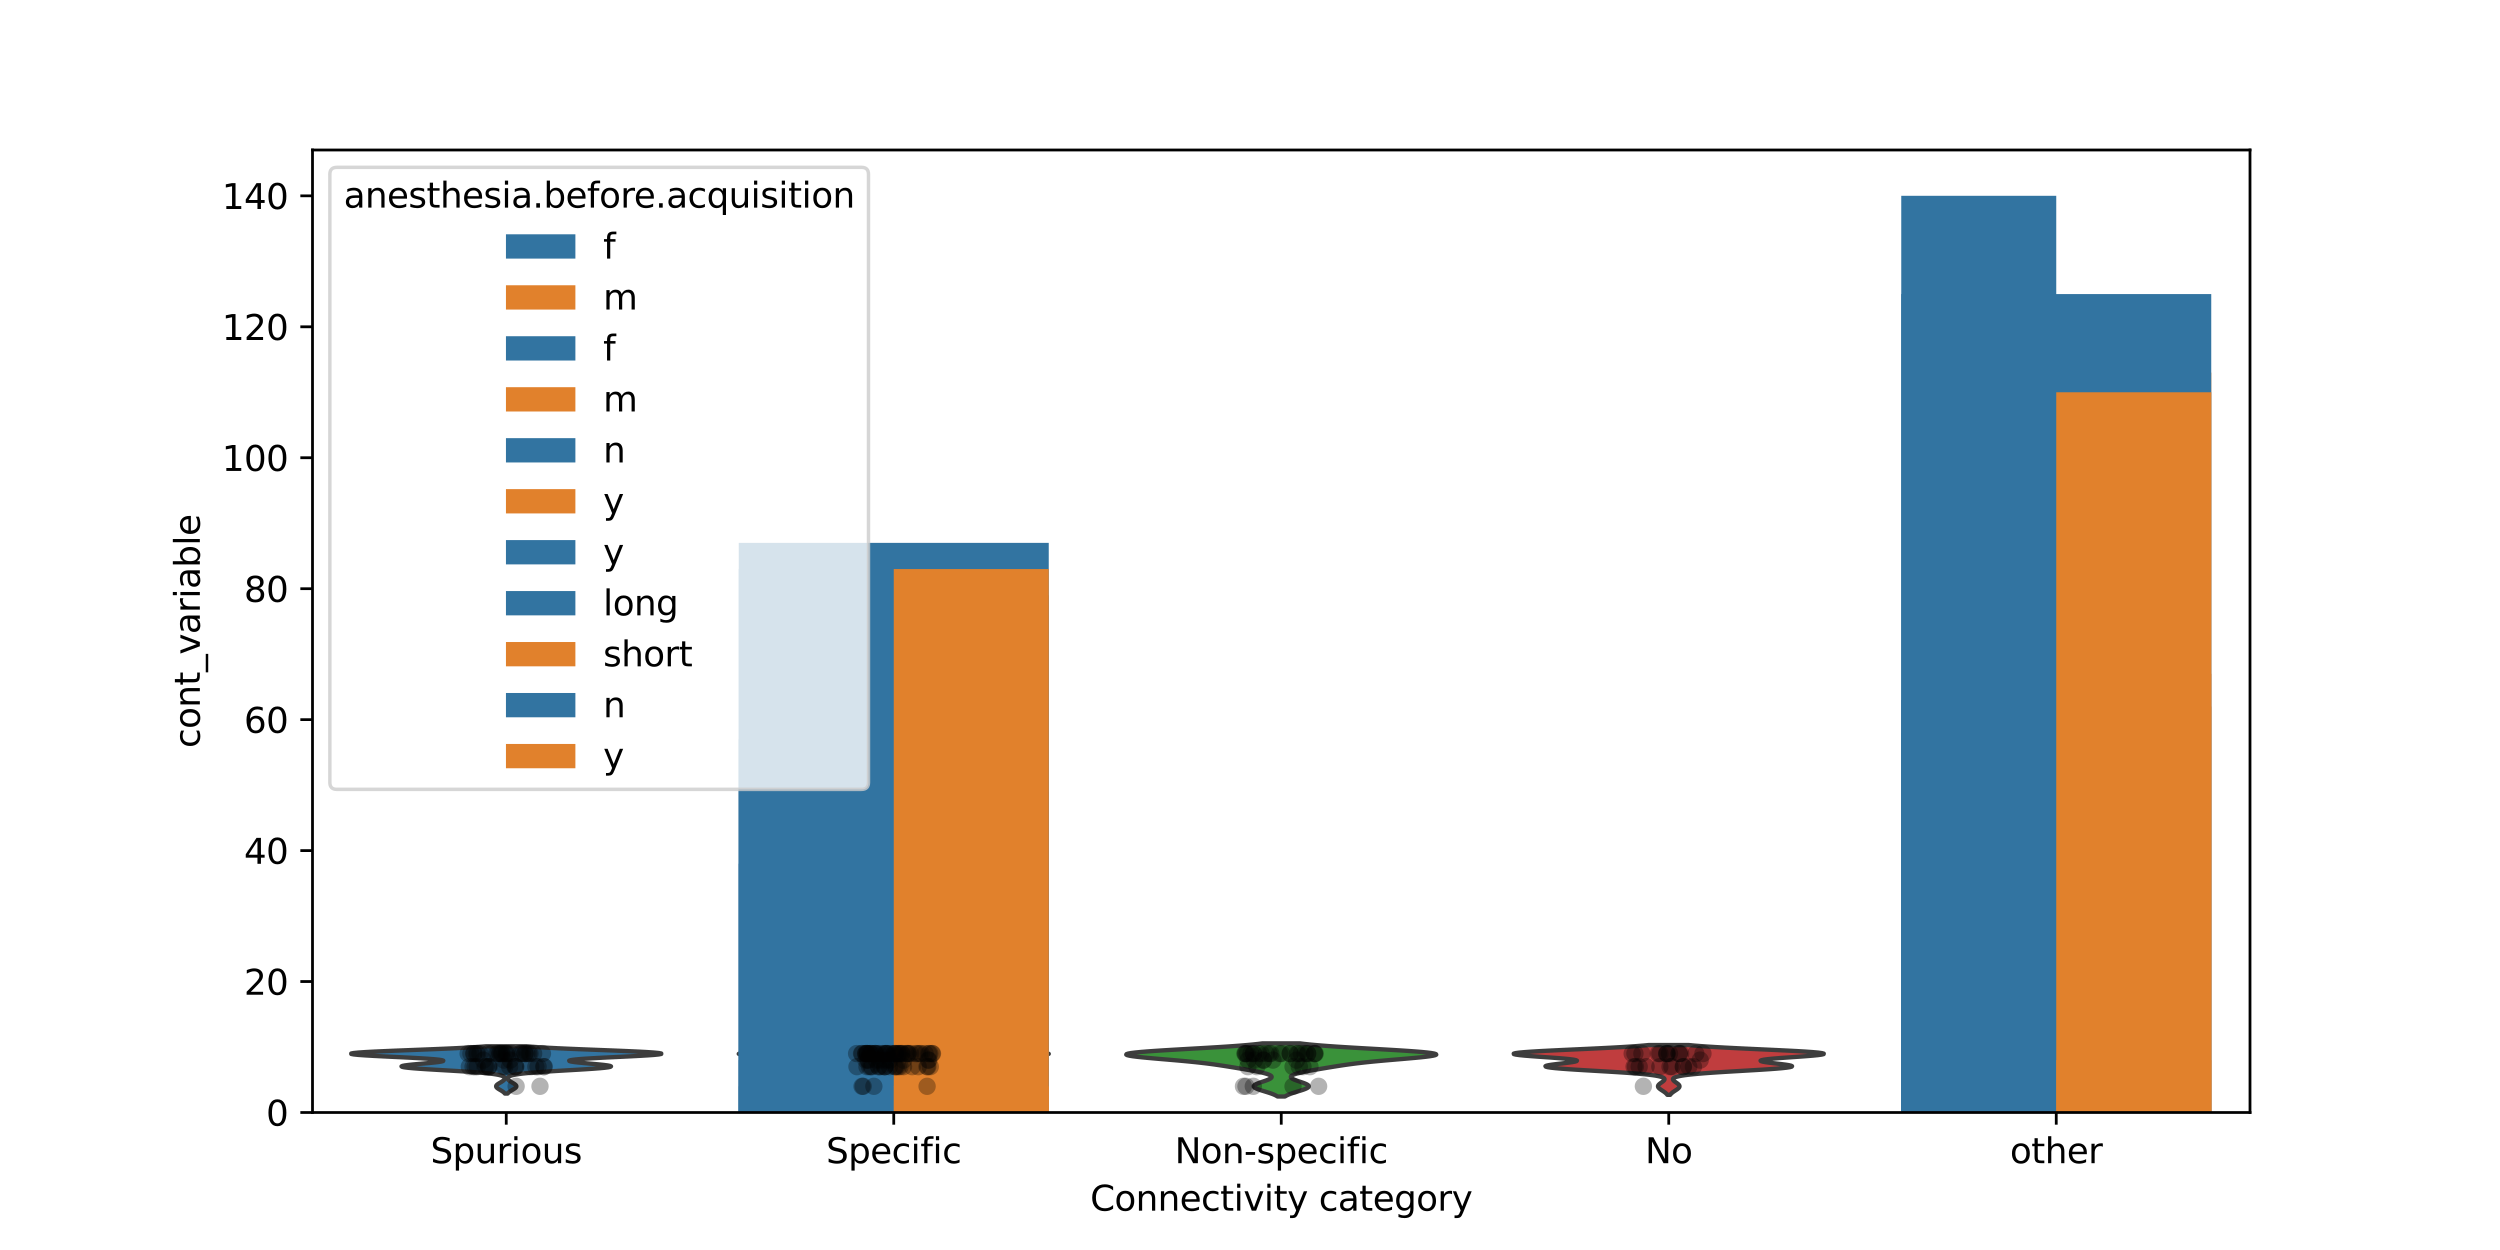 <?xml version="1.0" encoding="utf-8" standalone="no"?>
<!DOCTYPE svg PUBLIC "-//W3C//DTD SVG 1.1//EN"
  "http://www.w3.org/Graphics/SVG/1.1/DTD/svg11.dtd">
<svg xmlns:xlink="http://www.w3.org/1999/xlink" width="720pt" height="360pt" viewBox="0 0 720 360" xmlns="http://www.w3.org/2000/svg" version="1.1">
 <defs>
  <style type="text/css">*{stroke-linejoin: round; stroke-linecap: butt}</style>
 </defs>
 <g id="figure_1">
  <g id="patch_1">
   <path d="M 0 360 
L 720 360 
L 720 0 
L 0 0 
z
" style="fill: #ffffff"/>
  </g>
  <g id="axes_1">
   <g id="patch_2">
    <path d="M 90 320.4 
L 648 320.4 
L 648 43.2 
L 90 43.2 
z
" style="fill: #ffffff"/>
   </g>
   <g id="FillBetweenPolyCollection_1">
    <defs>
     <path id="m8ce06513a9" d="M 146.195 -45.059 
L 145.405 -45.059 
L 145.29 -45.196 
L 145.153 -45.333 
L 144.994 -45.471 
L 144.813 -45.608 
L 144.612 -45.745 
L 144.395 -45.883 
L 144.166 -46.02 
L 143.933 -46.157 
L 143.703 -46.295 
L 143.486 -46.432 
L 143.29 -46.569 
L 143.125 -46.707 
L 142.998 -46.844 
L 142.915 -46.981 
L 142.881 -47.119 
L 142.897 -47.256 
L 142.963 -47.393 
L 143.076 -47.531 
L 143.228 -47.668 
L 143.414 -47.805 
L 143.625 -47.943 
L 143.851 -48.08 
L 144.083 -48.218 
L 144.312 -48.355 
L 144.532 -48.492 
L 144.735 -48.63 
L 144.917 -48.767 
L 145.073 -48.904 
L 145.201 -49.042 
L 145.297 -49.179 
L 145.359 -49.316 
L 145.382 -49.454 
L 145.36 -49.591 
L 145.286 -49.728 
L 145.149 -49.866 
L 144.936 -50.003 
L 144.628 -50.14 
L 144.207 -50.278 
L 143.65 -50.415 
L 142.932 -50.552 
L 142.031 -50.69 
L 140.925 -50.827 
L 139.6 -50.964 
L 138.047 -51.102 
L 136.27 -51.239 
L 134.285 -51.376 
L 132.124 -51.514 
L 129.835 -51.651 
L 127.478 -51.788 
L 125.129 -51.926 
L 122.872 -52.063 
L 120.793 -52.201 
L 118.979 -52.338 
L 117.506 -52.475 
L 116.433 -52.613 
L 115.803 -52.75 
L 115.632 -52.887 
L 115.909 -53.025 
L 116.6 -53.162 
L 117.644 -53.299 
L 118.962 -53.437 
L 120.461 -53.574 
L 122.037 -53.711 
L 123.587 -53.849 
L 125.007 -53.986 
L 126.202 -54.123 
L 127.089 -54.261 
L 127.597 -54.398 
L 127.673 -54.535 
L 127.282 -54.673 
L 126.409 -54.81 
L 125.058 -54.947 
L 123.259 -55.085 
L 121.063 -55.222 
L 118.545 -55.359 
L 115.804 -55.497 
L 112.956 -55.634 
L 110.134 -55.771 
L 107.479 -55.909 
L 105.132 -56.046 
L 103.226 -56.183 
L 101.876 -56.321 
L 101.169 -56.458 
L 101.16 -56.596 
L 101.866 -56.733 
L 103.266 -56.87 
L 105.301 -57.008 
L 107.882 -57.145 
L 110.894 -57.282 
L 114.209 -57.42 
L 117.695 -57.557 
L 121.221 -57.694 
L 124.672 -57.832 
L 127.949 -57.969 
L 130.975 -58.106 
L 133.7 -58.244 
L 136.093 -58.381 
L 138.147 -58.518 
L 139.87 -58.656 
L 151.73 -58.656 
L 151.73 -58.656 
L 153.453 -58.518 
L 155.507 -58.381 
L 157.9 -58.244 
L 160.625 -58.106 
L 163.651 -57.969 
L 166.928 -57.832 
L 170.379 -57.694 
L 173.905 -57.557 
L 177.391 -57.42 
L 180.706 -57.282 
L 183.718 -57.145 
L 186.299 -57.008 
L 188.334 -56.87 
L 189.734 -56.733 
L 190.44 -56.596 
L 190.431 -56.458 
L 189.724 -56.321 
L 188.374 -56.183 
L 186.468 -56.046 
L 184.121 -55.909 
L 181.466 -55.771 
L 178.644 -55.634 
L 175.796 -55.497 
L 173.055 -55.359 
L 170.537 -55.222 
L 168.341 -55.085 
L 166.542 -54.947 
L 165.191 -54.81 
L 164.318 -54.673 
L 163.927 -54.535 
L 164.003 -54.398 
L 164.511 -54.261 
L 165.398 -54.123 
L 166.593 -53.986 
L 168.013 -53.849 
L 169.563 -53.711 
L 171.139 -53.574 
L 172.638 -53.437 
L 173.956 -53.299 
L 175 -53.162 
L 175.691 -53.025 
L 175.968 -52.887 
L 175.797 -52.75 
L 175.167 -52.613 
L 174.094 -52.475 
L 172.621 -52.338 
L 170.807 -52.201 
L 168.728 -52.063 
L 166.471 -51.926 
L 164.122 -51.788 
L 161.765 -51.651 
L 159.476 -51.514 
L 157.315 -51.376 
L 155.33 -51.239 
L 153.553 -51.102 
L 152 -50.964 
L 150.675 -50.827 
L 149.569 -50.69 
L 148.668 -50.552 
L 147.95 -50.415 
L 147.393 -50.278 
L 146.972 -50.14 
L 146.664 -50.003 
L 146.451 -49.866 
L 146.314 -49.728 
L 146.24 -49.591 
L 146.218 -49.454 
L 146.241 -49.316 
L 146.303 -49.179 
L 146.399 -49.042 
L 146.527 -48.904 
L 146.683 -48.767 
L 146.865 -48.63 
L 147.068 -48.492 
L 147.288 -48.355 
L 147.517 -48.218 
L 147.749 -48.08 
L 147.975 -47.943 
L 148.186 -47.805 
L 148.372 -47.668 
L 148.524 -47.531 
L 148.637 -47.393 
L 148.703 -47.256 
L 148.719 -47.119 
L 148.685 -46.981 
L 148.602 -46.844 
L 148.475 -46.707 
L 148.31 -46.569 
L 148.114 -46.432 
L 147.897 -46.295 
L 147.667 -46.157 
L 147.434 -46.02 
L 147.205 -45.883 
L 146.988 -45.745 
L 146.787 -45.608 
L 146.606 -45.471 
L 146.447 -45.333 
L 146.31 -45.196 
L 146.195 -45.059 
z
" style="stroke: #3d3d3d; stroke-width: 1.25"/>
    </defs>
    <g clip-path="url(#p558ed2266d)">
     <use xlink:href="#m8ce06513a9" x="0" y="360" style="fill: #3274a1; stroke: #3d3d3d; stroke-width: 1.25"/>
    </g>
   </g>
   <g id="FillBetweenPolyCollection_2">
    <defs>
     <path id="me7d409bc8b" d="M 257.876 -45.21 
L 256.924 -45.21 
L 256.778 -45.344 
L 256.602 -45.478 
L 256.396 -45.613 
L 256.161 -45.747 
L 255.9 -45.881 
L 255.619 -46.015 
L 255.325 -46.15 
L 255.03 -46.284 
L 254.744 -46.418 
L 254.481 -46.553 
L 254.253 -46.687 
L 254.072 -46.821 
L 253.948 -46.955 
L 253.888 -47.09 
L 253.895 -47.224 
L 253.969 -47.358 
L 254.106 -47.493 
L 254.297 -47.627 
L 254.534 -47.761 
L 254.803 -47.896 
L 255.091 -48.03 
L 255.387 -48.164 
L 255.678 -48.298 
L 255.955 -48.433 
L 256.211 -48.567 
L 256.439 -48.701 
L 256.636 -48.836 
L 256.803 -48.97 
L 256.938 -49.104 
L 257.042 -49.238 
L 257.117 -49.373 
L 257.162 -49.507 
L 257.178 -49.641 
L 257.162 -49.776 
L 257.11 -49.91 
L 257.014 -50.044 
L 256.863 -50.178 
L 256.645 -50.313 
L 256.344 -50.447 
L 255.941 -50.581 
L 255.416 -50.716 
L 254.751 -50.85 
L 253.928 -50.984 
L 252.935 -51.119 
L 251.765 -51.253 
L 250.422 -51.387 
L 248.923 -51.521 
L 247.293 -51.656 
L 245.575 -51.79 
L 243.82 -51.924 
L 242.089 -52.059 
L 240.448 -52.193 
L 238.961 -52.327 
L 237.69 -52.461 
L 236.68 -52.596 
L 235.964 -52.73 
L 235.555 -52.864 
L 235.444 -52.999 
L 235.603 -53.133 
L 235.986 -53.267 
L 236.536 -53.402 
L 237.186 -53.536 
L 237.868 -53.67 
L 238.515 -53.804 
L 239.065 -53.939 
L 239.466 -54.073 
L 239.671 -54.207 
L 239.641 -54.342 
L 239.345 -54.476 
L 238.756 -54.61 
L 237.851 -54.744 
L 236.618 -54.879 
L 235.05 -55.013 
L 233.157 -55.147 
L 230.965 -55.282 
L 228.523 -55.416 
L 225.906 -55.55 
L 223.212 -55.684 
L 220.563 -55.819 
L 218.094 -55.953 
L 215.951 -56.087 
L 214.271 -56.222 
L 213.176 -56.356 
L 212.76 -56.49 
L 213.078 -56.625 
L 214.143 -56.759 
L 215.921 -56.893 
L 218.337 -57.027 
L 221.28 -57.162 
L 224.616 -57.296 
L 228.196 -57.43 
L 231.871 -57.565 
L 235.503 -57.699 
L 238.973 -57.833 
L 242.186 -57.967 
L 245.078 -58.102 
L 247.609 -58.236 
L 249.769 -58.37 
L 251.565 -58.505 
L 263.235 -58.505 
L 263.235 -58.505 
L 265.031 -58.37 
L 267.191 -58.236 
L 269.722 -58.102 
L 272.614 -57.967 
L 275.827 -57.833 
L 279.297 -57.699 
L 282.929 -57.565 
L 286.604 -57.43 
L 290.184 -57.296 
L 293.52 -57.162 
L 296.463 -57.027 
L 298.879 -56.893 
L 300.657 -56.759 
L 301.722 -56.625 
L 302.04 -56.49 
L 301.624 -56.356 
L 300.529 -56.222 
L 298.849 -56.087 
L 296.706 -55.953 
L 294.237 -55.819 
L 291.588 -55.684 
L 288.894 -55.55 
L 286.277 -55.416 
L 283.835 -55.282 
L 281.643 -55.147 
L 279.75 -55.013 
L 278.182 -54.879 
L 276.949 -54.744 
L 276.044 -54.61 
L 275.455 -54.476 
L 275.159 -54.342 
L 275.129 -54.207 
L 275.334 -54.073 
L 275.735 -53.939 
L 276.285 -53.804 
L 276.932 -53.67 
L 277.614 -53.536 
L 278.264 -53.402 
L 278.814 -53.267 
L 279.197 -53.133 
L 279.356 -52.999 
L 279.245 -52.864 
L 278.836 -52.73 
L 278.12 -52.596 
L 277.11 -52.461 
L 275.839 -52.327 
L 274.352 -52.193 
L 272.711 -52.059 
L 270.98 -51.924 
L 269.225 -51.79 
L 267.507 -51.656 
L 265.877 -51.521 
L 264.378 -51.387 
L 263.035 -51.253 
L 261.865 -51.119 
L 260.872 -50.984 
L 260.049 -50.85 
L 259.384 -50.716 
L 258.859 -50.581 
L 258.456 -50.447 
L 258.155 -50.313 
L 257.937 -50.178 
L 257.786 -50.044 
L 257.69 -49.91 
L 257.638 -49.776 
L 257.622 -49.641 
L 257.638 -49.507 
L 257.683 -49.373 
L 257.758 -49.238 
L 257.862 -49.104 
L 257.997 -48.97 
L 258.164 -48.836 
L 258.361 -48.701 
L 258.589 -48.567 
L 258.845 -48.433 
L 259.122 -48.298 
L 259.413 -48.164 
L 259.709 -48.03 
L 259.997 -47.896 
L 260.266 -47.761 
L 260.503 -47.627 
L 260.694 -47.493 
L 260.831 -47.358 
L 260.905 -47.224 
L 260.912 -47.09 
L 260.852 -46.955 
L 260.728 -46.821 
L 260.547 -46.687 
L 260.319 -46.553 
L 260.056 -46.418 
L 259.77 -46.284 
L 259.475 -46.15 
L 259.181 -46.015 
L 258.9 -45.881 
L 258.639 -45.747 
L 258.404 -45.613 
L 258.198 -45.478 
L 258.022 -45.344 
L 257.876 -45.21 
z
" style="stroke: #3d3d3d; stroke-width: 1.25"/>
    </defs>
    <g clip-path="url(#p558ed2266d)">
     <use xlink:href="#me7d409bc8b" x="0" y="360" style="fill: #e1812c; stroke: #3d3d3d; stroke-width: 1.25"/>
    </g>
   </g>
   <g id="FillBetweenPolyCollection_3">
    <defs>
     <path id="m8c2bba78d8" d="M 370.071 -44.205 
L 367.929 -44.205 
L 367.685 -44.359 
L 367.404 -44.514 
L 367.084 -44.668 
L 366.725 -44.823 
L 366.328 -44.978 
L 365.897 -45.132 
L 365.437 -45.287 
L 364.952 -45.441 
L 364.453 -45.596 
L 363.948 -45.751 
L 363.449 -45.905 
L 362.968 -46.06 
L 362.517 -46.214 
L 362.11 -46.369 
L 361.757 -46.524 
L 361.47 -46.678 
L 361.257 -46.833 
L 361.125 -46.987 
L 361.079 -47.142 
L 361.12 -47.297 
L 361.245 -47.451 
L 361.45 -47.606 
L 361.728 -47.76 
L 362.068 -47.915 
L 362.459 -48.07 
L 362.888 -48.224 
L 363.34 -48.379 
L 363.801 -48.533 
L 364.256 -48.688 
L 364.691 -48.843 
L 365.093 -48.997 
L 365.449 -49.152 
L 365.75 -49.306 
L 365.986 -49.461 
L 366.148 -49.616 
L 366.232 -49.77 
L 366.232 -49.925 
L 366.145 -50.079 
L 365.969 -50.234 
L 365.704 -50.388 
L 365.351 -50.543 
L 364.913 -50.698 
L 364.394 -50.852 
L 363.798 -51.007 
L 363.134 -51.161 
L 362.407 -51.316 
L 361.628 -51.471 
L 360.804 -51.625 
L 359.946 -51.78 
L 359.06 -51.934 
L 358.156 -52.089 
L 357.238 -52.244 
L 356.311 -52.398 
L 355.377 -52.553 
L 354.434 -52.707 
L 353.478 -52.862 
L 352.503 -53.017 
L 351.498 -53.171 
L 350.454 -53.326 
L 349.357 -53.48 
L 348.195 -53.635 
L 346.955 -53.79 
L 345.627 -53.944 
L 344.205 -54.099 
L 342.685 -54.253 
L 341.071 -54.408 
L 339.373 -54.563 
L 337.607 -54.717 
L 335.798 -54.872 
L 333.978 -55.026 
L 332.186 -55.181 
L 330.465 -55.336 
L 328.864 -55.49 
L 327.433 -55.645 
L 326.222 -55.799 
L 325.28 -55.954 
L 324.647 -56.109 
L 324.36 -56.263 
L 324.443 -56.418 
L 324.909 -56.572 
L 325.762 -56.727 
L 326.988 -56.881 
L 328.566 -57.036 
L 330.46 -57.191 
L 332.627 -57.345 
L 335.016 -57.5 
L 337.569 -57.654 
L 340.228 -57.809 
L 342.934 -57.964 
L 345.632 -58.118 
L 348.271 -58.273 
L 350.806 -58.427 
L 353.201 -58.582 
L 355.427 -58.737 
L 357.465 -58.891 
L 359.302 -59.046 
L 360.934 -59.2 
L 362.365 -59.355 
L 363.601 -59.51 
L 374.399 -59.51 
L 374.399 -59.51 
L 375.635 -59.355 
L 377.066 -59.2 
L 378.698 -59.046 
L 380.535 -58.891 
L 382.573 -58.737 
L 384.799 -58.582 
L 387.194 -58.427 
L 389.729 -58.273 
L 392.368 -58.118 
L 395.066 -57.964 
L 397.772 -57.809 
L 400.431 -57.654 
L 402.984 -57.5 
L 405.373 -57.345 
L 407.54 -57.191 
L 409.434 -57.036 
L 411.012 -56.881 
L 412.238 -56.727 
L 413.091 -56.572 
L 413.557 -56.418 
L 413.64 -56.263 
L 413.353 -56.109 
L 412.72 -55.954 
L 411.778 -55.799 
L 410.567 -55.645 
L 409.136 -55.49 
L 407.535 -55.336 
L 405.814 -55.181 
L 404.022 -55.026 
L 402.202 -54.872 
L 400.393 -54.717 
L 398.627 -54.563 
L 396.929 -54.408 
L 395.315 -54.253 
L 393.795 -54.099 
L 392.373 -53.944 
L 391.045 -53.79 
L 389.805 -53.635 
L 388.643 -53.48 
L 387.546 -53.326 
L 386.502 -53.171 
L 385.497 -53.017 
L 384.522 -52.862 
L 383.566 -52.707 
L 382.623 -52.553 
L 381.689 -52.398 
L 380.762 -52.244 
L 379.844 -52.089 
L 378.94 -51.934 
L 378.054 -51.78 
L 377.196 -51.625 
L 376.372 -51.471 
L 375.593 -51.316 
L 374.866 -51.161 
L 374.202 -51.007 
L 373.606 -50.852 
L 373.087 -50.698 
L 372.649 -50.543 
L 372.296 -50.388 
L 372.031 -50.234 
L 371.855 -50.079 
L 371.768 -49.925 
L 371.768 -49.77 
L 371.852 -49.616 
L 372.014 -49.461 
L 372.25 -49.306 
L 372.551 -49.152 
L 372.907 -48.997 
L 373.309 -48.843 
L 373.744 -48.688 
L 374.199 -48.533 
L 374.66 -48.379 
L 375.112 -48.224 
L 375.541 -48.07 
L 375.932 -47.915 
L 376.272 -47.76 
L 376.55 -47.606 
L 376.755 -47.451 
L 376.88 -47.297 
L 376.921 -47.142 
L 376.875 -46.987 
L 376.743 -46.833 
L 376.53 -46.678 
L 376.243 -46.524 
L 375.89 -46.369 
L 375.483 -46.214 
L 375.032 -46.06 
L 374.551 -45.905 
L 374.052 -45.751 
L 373.547 -45.596 
L 373.048 -45.441 
L 372.563 -45.287 
L 372.103 -45.132 
L 371.672 -44.978 
L 371.275 -44.823 
L 370.916 -44.668 
L 370.596 -44.514 
L 370.315 -44.359 
L 370.071 -44.205 
z
" style="stroke: #3d3d3d; stroke-width: 1.25"/>
    </defs>
    <g clip-path="url(#p558ed2266d)">
     <use xlink:href="#m8c2bba78d8" x="0" y="360" style="fill: #3a923a; stroke: #3d3d3d; stroke-width: 1.25"/>
    </g>
   </g>
   <g id="FillBetweenPolyCollection_4">
    <defs>
     <path id="m3ba8b3da3c" d="M 481.019 -44.694 
L 480.181 -44.694 
L 480.073 -44.839 
L 479.946 -44.984 
L 479.8 -45.128 
L 479.635 -45.273 
L 479.452 -45.418 
L 479.253 -45.562 
L 479.042 -45.707 
L 478.823 -45.852 
L 478.601 -45.996 
L 478.383 -46.141 
L 478.175 -46.286 
L 477.984 -46.431 
L 477.817 -46.575 
L 477.681 -46.72 
L 477.58 -46.865 
L 477.52 -47.009 
L 477.501 -47.154 
L 477.525 -47.299 
L 477.591 -47.444 
L 477.696 -47.588 
L 477.835 -47.733 
L 478.002 -47.878 
L 478.189 -48.022 
L 478.39 -48.167 
L 478.595 -48.312 
L 478.795 -48.457 
L 478.981 -48.601 
L 479.143 -48.746 
L 479.273 -48.891 
L 479.36 -49.035 
L 479.393 -49.18 
L 479.36 -49.325 
L 479.247 -49.469 
L 479.041 -49.614 
L 478.724 -49.759 
L 478.278 -49.904 
L 477.685 -50.048 
L 476.925 -50.193 
L 475.98 -50.338 
L 474.834 -50.482 
L 473.476 -50.627 
L 471.899 -50.772 
L 470.106 -50.917 
L 468.108 -51.061 
L 465.926 -51.206 
L 463.597 -51.351 
L 461.164 -51.495 
L 458.684 -51.64 
L 456.222 -51.785 
L 453.85 -51.929 
L 451.639 -52.074 
L 449.662 -52.219 
L 447.984 -52.364 
L 446.658 -52.508 
L 445.723 -52.653 
L 445.199 -52.798 
L 445.087 -52.942 
L 445.365 -53.087 
L 445.991 -53.232 
L 446.905 -53.377 
L 448.028 -53.521 
L 449.273 -53.666 
L 450.545 -53.811 
L 451.747 -53.955 
L 452.785 -54.1 
L 453.577 -54.245 
L 454.053 -54.39 
L 454.16 -54.534 
L 453.867 -54.679 
L 453.166 -54.824 
L 452.072 -54.968 
L 450.624 -55.113 
L 448.883 -55.258 
L 446.93 -55.402 
L 444.861 -55.547 
L 442.783 -55.692 
L 440.807 -55.837 
L 439.044 -55.981 
L 437.598 -56.126 
L 436.558 -56.271 
L 435.996 -56.415 
L 435.96 -56.56 
L 436.474 -56.705 
L 437.534 -56.85 
L 439.114 -56.994 
L 441.162 -57.139 
L 443.607 -57.284 
L 446.368 -57.428 
L 449.351 -57.573 
L 452.462 -57.718 
L 455.609 -57.863 
L 458.708 -58.007 
L 461.687 -58.152 
L 464.484 -58.297 
L 467.058 -58.441 
L 469.377 -58.586 
L 471.427 -58.731 
L 473.207 -58.875 
L 474.724 -59.02 
L 486.476 -59.02 
L 486.476 -59.02 
L 487.993 -58.875 
L 489.773 -58.731 
L 491.823 -58.586 
L 494.142 -58.441 
L 496.716 -58.297 
L 499.513 -58.152 
L 502.492 -58.007 
L 505.591 -57.863 
L 508.738 -57.718 
L 511.849 -57.573 
L 514.832 -57.428 
L 517.593 -57.284 
L 520.038 -57.139 
L 522.086 -56.994 
L 523.666 -56.85 
L 524.726 -56.705 
L 525.24 -56.56 
L 525.204 -56.415 
L 524.642 -56.271 
L 523.602 -56.126 
L 522.156 -55.981 
L 520.393 -55.837 
L 518.417 -55.692 
L 516.339 -55.547 
L 514.27 -55.402 
L 512.317 -55.258 
L 510.576 -55.113 
L 509.128 -54.968 
L 508.034 -54.824 
L 507.333 -54.679 
L 507.04 -54.534 
L 507.147 -54.39 
L 507.623 -54.245 
L 508.415 -54.1 
L 509.453 -53.955 
L 510.655 -53.811 
L 511.927 -53.666 
L 513.172 -53.521 
L 514.295 -53.377 
L 515.209 -53.232 
L 515.835 -53.087 
L 516.113 -52.942 
L 516.001 -52.798 
L 515.477 -52.653 
L 514.542 -52.508 
L 513.216 -52.364 
L 511.538 -52.219 
L 509.561 -52.074 
L 507.35 -51.929 
L 504.978 -51.785 
L 502.516 -51.64 
L 500.036 -51.495 
L 497.603 -51.351 
L 495.274 -51.206 
L 493.092 -51.061 
L 491.094 -50.917 
L 489.301 -50.772 
L 487.724 -50.627 
L 486.366 -50.482 
L 485.22 -50.338 
L 484.275 -50.193 
L 483.515 -50.048 
L 482.922 -49.904 
L 482.476 -49.759 
L 482.159 -49.614 
L 481.953 -49.469 
L 481.84 -49.325 
L 481.807 -49.18 
L 481.84 -49.035 
L 481.927 -48.891 
L 482.057 -48.746 
L 482.219 -48.601 
L 482.405 -48.457 
L 482.605 -48.312 
L 482.81 -48.167 
L 483.011 -48.022 
L 483.198 -47.878 
L 483.365 -47.733 
L 483.504 -47.588 
L 483.609 -47.444 
L 483.675 -47.299 
L 483.699 -47.154 
L 483.68 -47.009 
L 483.62 -46.865 
L 483.519 -46.72 
L 483.383 -46.575 
L 483.216 -46.431 
L 483.025 -46.286 
L 482.817 -46.141 
L 482.599 -45.996 
L 482.377 -45.852 
L 482.158 -45.707 
L 481.947 -45.562 
L 481.748 -45.418 
L 481.565 -45.273 
L 481.4 -45.128 
L 481.254 -44.984 
L 481.127 -44.839 
L 481.019 -44.694 
z
" style="stroke: #3d3d3d; stroke-width: 1.25"/>
    </defs>
    <g clip-path="url(#p558ed2266d)">
     <use xlink:href="#m3ba8b3da3c" x="0" y="360" style="fill: #c03d3e; stroke: #3d3d3d; stroke-width: 1.25"/>
    </g>
   </g>
   <g id="patch_3">
    <path d="M 212.76 320.4 
L 257.4 320.4 
L 257.4 212.914 
L 212.76 212.914 
z
" clip-path="url(#p558ed2266d)" style="fill: #3274a1"/>
   </g>
   <g id="patch_4">
    <path d="M 547.56 320.4 
L 592.2 320.4 
L 592.2 201.6 
L 547.56 201.6 
z
" clip-path="url(#p558ed2266d)" style="fill: #3274a1"/>
   </g>
   <g id="patch_5">
    <path d="M 257.4 320.4 
L 302.04 320.4 
L 302.04 263.829 
L 257.4 263.829 
z
" clip-path="url(#p558ed2266d)" style="fill: #e1812c"/>
   </g>
   <g id="patch_6">
    <path d="M 592.2 320.4 
L 636.84 320.4 
L 636.84 203.486 
L 592.2 203.486 
z
" clip-path="url(#p558ed2266d)" style="fill: #e1812c"/>
   </g>
   <g id="patch_7">
    <path d="M 145.8 320.4 
L 145.8 320.4 
L 145.8 320.4 
L 145.8 320.4 
z
" clip-path="url(#p558ed2266d)" style="fill: #3274a1"/>
   </g>
   <g id="patch_8">
    <path d="M 145.8 320.4 
L 145.8 320.4 
L 145.8 320.4 
L 145.8 320.4 
z
" clip-path="url(#p558ed2266d)" style="fill: #e1812c"/>
   </g>
   <g id="patch_9">
    <path d="M 212.76 320.4 
L 257.4 320.4 
L 257.4 305.314 
L 212.76 305.314 
z
" clip-path="url(#p558ed2266d)" style="fill: #3274a1"/>
   </g>
   <g id="patch_10">
    <path d="M 547.56 320.4 
L 592.2 320.4 
L 592.2 297.771 
L 547.56 297.771 
z
" clip-path="url(#p558ed2266d)" style="fill: #3274a1"/>
   </g>
   <g id="patch_11">
    <path d="M 257.4 320.4 
L 302.04 320.4 
L 302.04 171.429 
L 257.4 171.429 
z
" clip-path="url(#p558ed2266d)" style="fill: #e1812c"/>
   </g>
   <g id="patch_12">
    <path d="M 592.2 320.4 
L 636.84 320.4 
L 636.84 107.314 
L 592.2 107.314 
z
" clip-path="url(#p558ed2266d)" style="fill: #e1812c"/>
   </g>
   <g id="patch_13">
    <path d="M 145.8 320.4 
L 145.8 320.4 
L 145.8 320.4 
L 145.8 320.4 
z
" clip-path="url(#p558ed2266d)" style="fill: #3274a1"/>
   </g>
   <g id="patch_14">
    <path d="M 145.8 320.4 
L 145.8 320.4 
L 145.8 320.4 
L 145.8 320.4 
z
" clip-path="url(#p558ed2266d)" style="fill: #e1812c"/>
   </g>
   <g id="patch_15">
    <path d="M 212.76 320.4 
L 257.4 320.4 
L 257.4 248.743 
L 212.76 248.743 
z
" clip-path="url(#p558ed2266d)" style="fill: #3274a1"/>
   </g>
   <g id="patch_16">
    <path d="M 547.56 320.4 
L 592.2 320.4 
L 592.2 211.029 
L 547.56 211.029 
z
" clip-path="url(#p558ed2266d)" style="fill: #3274a1"/>
   </g>
   <g id="patch_17">
    <path d="M 257.4 320.4 
L 302.04 320.4 
L 302.04 228 
L 257.4 228 
z
" clip-path="url(#p558ed2266d)" style="fill: #e1812c"/>
   </g>
   <g id="patch_18">
    <path d="M 592.2 320.4 
L 636.84 320.4 
L 636.84 194.057 
L 592.2 194.057 
z
" clip-path="url(#p558ed2266d)" style="fill: #e1812c"/>
   </g>
   <g id="patch_19">
    <path d="M 145.8 320.4 
L 145.8 320.4 
L 145.8 320.4 
L 145.8 320.4 
z
" clip-path="url(#p558ed2266d)" style="fill: #3274a1"/>
   </g>
   <g id="patch_20">
    <path d="M 145.8 320.4 
L 145.8 320.4 
L 145.8 320.4 
L 145.8 320.4 
z
" clip-path="url(#p558ed2266d)" style="fill: #e1812c"/>
   </g>
   <g id="patch_21">
    <path d="M 212.76 320.4 
L 302.04 320.4 
L 302.04 156.343 
L 212.76 156.343 
z
" clip-path="url(#p558ed2266d)" style="fill: #3274a1"/>
   </g>
   <g id="patch_22">
    <path d="M 547.56 320.4 
L 636.84 320.4 
L 636.84 84.686 
L 547.56 84.686 
z
" clip-path="url(#p558ed2266d)" style="fill: #3274a1"/>
   </g>
   <g id="patch_23">
    <path d="M 145.8 320.4 
L 145.8 320.4 
L 145.8 320.4 
L 145.8 320.4 
z
" clip-path="url(#p558ed2266d)" style="fill: #3274a1"/>
   </g>
   <g id="patch_24">
    <path d="M 212.76 320.4 
L 257.4 320.4 
L 257.4 163.886 
L 212.76 163.886 
z
" clip-path="url(#p558ed2266d)" style="fill: #3274a1"/>
   </g>
   <g id="patch_25">
    <path d="M 547.56 320.4 
L 592.2 320.4 
L 592.2 56.4 
L 547.56 56.4 
z
" clip-path="url(#p558ed2266d)" style="fill: #3274a1"/>
   </g>
   <g id="patch_26">
    <path d="M 257.4 320.4 
L 302.04 320.4 
L 302.04 312.857 
L 257.4 312.857 
z
" clip-path="url(#p558ed2266d)" style="fill: #e1812c"/>
   </g>
   <g id="patch_27">
    <path d="M 592.2 320.4 
L 636.84 320.4 
L 636.84 305.314 
L 592.2 305.314 
z
" clip-path="url(#p558ed2266d)" style="fill: #e1812c"/>
   </g>
   <g id="patch_28">
    <path d="M 145.8 320.4 
L 145.8 320.4 
L 145.8 320.4 
L 145.8 320.4 
z
" clip-path="url(#p558ed2266d)" style="fill: #3274a1"/>
   </g>
   <g id="patch_29">
    <path d="M 145.8 320.4 
L 145.8 320.4 
L 145.8 320.4 
L 145.8 320.4 
z
" clip-path="url(#p558ed2266d)" style="fill: #e1812c"/>
   </g>
   <g id="patch_30">
    <path d="M 212.76 320.4 
L 257.4 320.4 
L 257.4 312.857 
L 212.76 312.857 
z
" clip-path="url(#p558ed2266d)" style="fill: #3274a1"/>
   </g>
   <g id="patch_31">
    <path d="M 547.56 320.4 
L 592.2 320.4 
L 592.2 292.114 
L 547.56 292.114 
z
" clip-path="url(#p558ed2266d)" style="fill: #3274a1"/>
   </g>
   <g id="patch_32">
    <path d="M 257.4 320.4 
L 302.04 320.4 
L 302.04 163.886 
L 257.4 163.886 
z
" clip-path="url(#p558ed2266d)" style="fill: #e1812c"/>
   </g>
   <g id="patch_33">
    <path d="M 592.2 320.4 
L 636.84 320.4 
L 636.84 112.971 
L 592.2 112.971 
z
" clip-path="url(#p558ed2266d)" style="fill: #e1812c"/>
   </g>
   <g id="patch_34">
    <path d="M 145.8 320.4 
L 145.8 320.4 
L 145.8 320.4 
L 145.8 320.4 
z
" clip-path="url(#p558ed2266d)" style="fill: #3274a1"/>
   </g>
   <g id="patch_35">
    <path d="M 145.8 320.4 
L 145.8 320.4 
L 145.8 320.4 
L 145.8 320.4 
z
" clip-path="url(#p558ed2266d)" style="fill: #e1812c"/>
   </g>
   <g id="matplotlib.axis_1">
    <g id="xtick_1">
     <g id="line2d_1">
      <defs>
       <path id="md83abbaa6b" d="M 0 0 
L 0 3.5 
" style="stroke: #000000; stroke-width: 0.8"/>
      </defs>
      <g>
       <use xlink:href="#md83abbaa6b" x="145.8" y="320.4" style="stroke: #000000; stroke-width: 0.8"/>
      </g>
     </g>
     <g id="text_1">
      <!-- Spurious -->
      <g transform="translate(124.005 334.998) scale(0.1 -0.1)">
       <defs>
        <path id="DejaVuSans-53" d="M 3425 4513 
L 3425 3897 
Q 3066 4069 2747 4153 
Q 2428 4238 2131 4238 
Q 1616 4238 1336 4038 
Q 1056 3838 1056 3469 
Q 1056 3159 1242 3001 
Q 1428 2844 1947 2747 
L 2328 2669 
Q 3034 2534 3370 2195 
Q 3706 1856 3706 1288 
Q 3706 609 3251 259 
Q 2797 -91 1919 -91 
Q 1588 -91 1214 -16 
Q 841 59 441 206 
L 441 856 
Q 825 641 1194 531 
Q 1563 422 1919 422 
Q 2459 422 2753 634 
Q 3047 847 3047 1241 
Q 3047 1584 2836 1778 
Q 2625 1972 2144 2069 
L 1759 2144 
Q 1053 2284 737 2584 
Q 422 2884 422 3419 
Q 422 4038 858 4394 
Q 1294 4750 2059 4750 
Q 2388 4750 2728 4690 
Q 3069 4631 3425 4513 
z
" transform="scale(0.016)"/>
        <path id="DejaVuSans-70" d="M 1159 525 
L 1159 -1331 
L 581 -1331 
L 581 3500 
L 1159 3500 
L 1159 2969 
Q 1341 3281 1617 3432 
Q 1894 3584 2278 3584 
Q 2916 3584 3314 3078 
Q 3713 2572 3713 1747 
Q 3713 922 3314 415 
Q 2916 -91 2278 -91 
Q 1894 -91 1617 61 
Q 1341 213 1159 525 
z
M 3116 1747 
Q 3116 2381 2855 2742 
Q 2594 3103 2138 3103 
Q 1681 3103 1420 2742 
Q 1159 2381 1159 1747 
Q 1159 1113 1420 752 
Q 1681 391 2138 391 
Q 2594 391 2855 752 
Q 3116 1113 3116 1747 
z
" transform="scale(0.016)"/>
        <path id="DejaVuSans-75" d="M 544 1381 
L 544 3500 
L 1119 3500 
L 1119 1403 
Q 1119 906 1312 657 
Q 1506 409 1894 409 
Q 2359 409 2629 706 
Q 2900 1003 2900 1516 
L 2900 3500 
L 3475 3500 
L 3475 0 
L 2900 0 
L 2900 538 
Q 2691 219 2414 64 
Q 2138 -91 1772 -91 
Q 1169 -91 856 284 
Q 544 659 544 1381 
z
M 1991 3584 
L 1991 3584 
z
" transform="scale(0.016)"/>
        <path id="DejaVuSans-72" d="M 2631 2963 
Q 2534 3019 2420 3045 
Q 2306 3072 2169 3072 
Q 1681 3072 1420 2755 
Q 1159 2438 1159 1844 
L 1159 0 
L 581 0 
L 581 3500 
L 1159 3500 
L 1159 2956 
Q 1341 3275 1631 3429 
Q 1922 3584 2338 3584 
Q 2397 3584 2469 3576 
Q 2541 3569 2628 3553 
L 2631 2963 
z
" transform="scale(0.016)"/>
        <path id="DejaVuSans-69" d="M 603 3500 
L 1178 3500 
L 1178 0 
L 603 0 
L 603 3500 
z
M 603 4863 
L 1178 4863 
L 1178 4134 
L 603 4134 
L 603 4863 
z
" transform="scale(0.016)"/>
        <path id="DejaVuSans-6f" d="M 1959 3097 
Q 1497 3097 1228 2736 
Q 959 2375 959 1747 
Q 959 1119 1226 758 
Q 1494 397 1959 397 
Q 2419 397 2687 759 
Q 2956 1122 2956 1747 
Q 2956 2369 2687 2733 
Q 2419 3097 1959 3097 
z
M 1959 3584 
Q 2709 3584 3137 3096 
Q 3566 2609 3566 1747 
Q 3566 888 3137 398 
Q 2709 -91 1959 -91 
Q 1206 -91 779 398 
Q 353 888 353 1747 
Q 353 2609 779 3096 
Q 1206 3584 1959 3584 
z
" transform="scale(0.016)"/>
        <path id="DejaVuSans-73" d="M 2834 3397 
L 2834 2853 
Q 2591 2978 2328 3040 
Q 2066 3103 1784 3103 
Q 1356 3103 1142 2972 
Q 928 2841 928 2578 
Q 928 2378 1081 2264 
Q 1234 2150 1697 2047 
L 1894 2003 
Q 2506 1872 2764 1633 
Q 3022 1394 3022 966 
Q 3022 478 2636 193 
Q 2250 -91 1575 -91 
Q 1294 -91 989 -36 
Q 684 19 347 128 
L 347 722 
Q 666 556 975 473 
Q 1284 391 1588 391 
Q 1994 391 2212 530 
Q 2431 669 2431 922 
Q 2431 1156 2273 1281 
Q 2116 1406 1581 1522 
L 1381 1569 
Q 847 1681 609 1914 
Q 372 2147 372 2553 
Q 372 3047 722 3315 
Q 1072 3584 1716 3584 
Q 2034 3584 2315 3537 
Q 2597 3491 2834 3397 
z
" transform="scale(0.016)"/>
       </defs>
       <use xlink:href="#DejaVuSans-53"/>
       <use xlink:href="#DejaVuSans-70" transform="translate(63.477 0)"/>
       <use xlink:href="#DejaVuSans-75" transform="translate(126.953 0)"/>
       <use xlink:href="#DejaVuSans-72" transform="translate(190.332 0)"/>
       <use xlink:href="#DejaVuSans-69" transform="translate(231.445 0)"/>
       <use xlink:href="#DejaVuSans-6f" transform="translate(259.229 0)"/>
       <use xlink:href="#DejaVuSans-75" transform="translate(320.41 0)"/>
       <use xlink:href="#DejaVuSans-73" transform="translate(383.789 0)"/>
      </g>
     </g>
    </g>
    <g id="xtick_2">
     <g id="line2d_2">
      <g>
       <use xlink:href="#md83abbaa6b" x="257.4" y="320.4" style="stroke: #000000; stroke-width: 0.8"/>
      </g>
     </g>
     <g id="text_2">
      <!-- Specific -->
      <g transform="translate(237.938 334.998) scale(0.1 -0.1)">
       <defs>
        <path id="DejaVuSans-65" d="M 3597 1894 
L 3597 1613 
L 953 1613 
Q 991 1019 1311 708 
Q 1631 397 2203 397 
Q 2534 397 2845 478 
Q 3156 559 3463 722 
L 3463 178 
Q 3153 47 2828 -22 
Q 2503 -91 2169 -91 
Q 1331 -91 842 396 
Q 353 884 353 1716 
Q 353 2575 817 3079 
Q 1281 3584 2069 3584 
Q 2775 3584 3186 3129 
Q 3597 2675 3597 1894 
z
M 3022 2063 
Q 3016 2534 2758 2815 
Q 2500 3097 2075 3097 
Q 1594 3097 1305 2825 
Q 1016 2553 972 2059 
L 3022 2063 
z
" transform="scale(0.016)"/>
        <path id="DejaVuSans-63" d="M 3122 3366 
L 3122 2828 
Q 2878 2963 2633 3030 
Q 2388 3097 2138 3097 
Q 1578 3097 1268 2742 
Q 959 2388 959 1747 
Q 959 1106 1268 751 
Q 1578 397 2138 397 
Q 2388 397 2633 464 
Q 2878 531 3122 666 
L 3122 134 
Q 2881 22 2623 -34 
Q 2366 -91 2075 -91 
Q 1284 -91 818 406 
Q 353 903 353 1747 
Q 353 2603 823 3093 
Q 1294 3584 2113 3584 
Q 2378 3584 2631 3529 
Q 2884 3475 3122 3366 
z
" transform="scale(0.016)"/>
        <path id="DejaVuSans-66" d="M 2375 4863 
L 2375 4384 
L 1825 4384 
Q 1516 4384 1395 4259 
Q 1275 4134 1275 3809 
L 1275 3500 
L 2222 3500 
L 2222 3053 
L 1275 3053 
L 1275 0 
L 697 0 
L 697 3053 
L 147 3053 
L 147 3500 
L 697 3500 
L 697 3744 
Q 697 4328 969 4595 
Q 1241 4863 1831 4863 
L 2375 4863 
z
" transform="scale(0.016)"/>
       </defs>
       <use xlink:href="#DejaVuSans-53"/>
       <use xlink:href="#DejaVuSans-70" transform="translate(63.477 0)"/>
       <use xlink:href="#DejaVuSans-65" transform="translate(126.953 0)"/>
       <use xlink:href="#DejaVuSans-63" transform="translate(188.477 0)"/>
       <use xlink:href="#DejaVuSans-69" transform="translate(243.457 0)"/>
       <use xlink:href="#DejaVuSans-66" transform="translate(271.24 0)"/>
       <use xlink:href="#DejaVuSans-69" transform="translate(306.445 0)"/>
       <use xlink:href="#DejaVuSans-63" transform="translate(334.229 0)"/>
      </g>
     </g>
    </g>
    <g id="xtick_3">
     <g id="line2d_3">
      <g>
       <use xlink:href="#md83abbaa6b" x="369" y="320.4" style="stroke: #000000; stroke-width: 0.8"/>
      </g>
     </g>
     <g id="text_3">
      <!-- Non-specific -->
      <g transform="translate(338.335 334.998) scale(0.1 -0.1)">
       <defs>
        <path id="DejaVuSans-4e" d="M 628 4666 
L 1478 4666 
L 3547 763 
L 3547 4666 
L 4159 4666 
L 4159 0 
L 3309 0 
L 1241 3903 
L 1241 0 
L 628 0 
L 628 4666 
z
" transform="scale(0.016)"/>
        <path id="DejaVuSans-6e" d="M 3513 2113 
L 3513 0 
L 2938 0 
L 2938 2094 
Q 2938 2591 2744 2837 
Q 2550 3084 2163 3084 
Q 1697 3084 1428 2787 
Q 1159 2491 1159 1978 
L 1159 0 
L 581 0 
L 581 3500 
L 1159 3500 
L 1159 2956 
Q 1366 3272 1645 3428 
Q 1925 3584 2291 3584 
Q 2894 3584 3203 3211 
Q 3513 2838 3513 2113 
z
" transform="scale(0.016)"/>
        <path id="DejaVuSans-2d" d="M 313 2009 
L 1997 2009 
L 1997 1497 
L 313 1497 
L 313 2009 
z
" transform="scale(0.016)"/>
       </defs>
       <use xlink:href="#DejaVuSans-4e"/>
       <use xlink:href="#DejaVuSans-6f" transform="translate(74.805 0)"/>
       <use xlink:href="#DejaVuSans-6e" transform="translate(135.986 0)"/>
       <use xlink:href="#DejaVuSans-2d" transform="translate(199.365 0)"/>
       <use xlink:href="#DejaVuSans-73" transform="translate(235.449 0)"/>
       <use xlink:href="#DejaVuSans-70" transform="translate(287.549 0)"/>
       <use xlink:href="#DejaVuSans-65" transform="translate(351.025 0)"/>
       <use xlink:href="#DejaVuSans-63" transform="translate(412.549 0)"/>
       <use xlink:href="#DejaVuSans-69" transform="translate(467.529 0)"/>
       <use xlink:href="#DejaVuSans-66" transform="translate(495.312 0)"/>
       <use xlink:href="#DejaVuSans-69" transform="translate(530.518 0)"/>
       <use xlink:href="#DejaVuSans-63" transform="translate(558.301 0)"/>
      </g>
     </g>
    </g>
    <g id="xtick_4">
     <g id="line2d_4">
      <g>
       <use xlink:href="#md83abbaa6b" x="480.6" y="320.4" style="stroke: #000000; stroke-width: 0.8"/>
      </g>
     </g>
     <g id="text_4">
      <!-- No -->
      <g transform="translate(473.8 334.998) scale(0.1 -0.1)">
       <use xlink:href="#DejaVuSans-4e"/>
       <use xlink:href="#DejaVuSans-6f" transform="translate(74.805 0)"/>
      </g>
     </g>
    </g>
    <g id="xtick_5">
     <g id="line2d_5">
      <g>
       <use xlink:href="#md83abbaa6b" x="592.2" y="320.4" style="stroke: #000000; stroke-width: 0.8"/>
      </g>
     </g>
     <g id="text_5">
      <!-- other -->
      <g transform="translate(578.88 334.998) scale(0.1 -0.1)">
       <defs>
        <path id="DejaVuSans-74" d="M 1172 4494 
L 1172 3500 
L 2356 3500 
L 2356 3053 
L 1172 3053 
L 1172 1153 
Q 1172 725 1289 603 
Q 1406 481 1766 481 
L 2356 481 
L 2356 0 
L 1766 0 
Q 1100 0 847 248 
Q 594 497 594 1153 
L 594 3053 
L 172 3053 
L 172 3500 
L 594 3500 
L 594 4494 
L 1172 4494 
z
" transform="scale(0.016)"/>
        <path id="DejaVuSans-68" d="M 3513 2113 
L 3513 0 
L 2938 0 
L 2938 2094 
Q 2938 2591 2744 2837 
Q 2550 3084 2163 3084 
Q 1697 3084 1428 2787 
Q 1159 2491 1159 1978 
L 1159 0 
L 581 0 
L 581 4863 
L 1159 4863 
L 1159 2956 
Q 1366 3272 1645 3428 
Q 1925 3584 2291 3584 
Q 2894 3584 3203 3211 
Q 3513 2838 3513 2113 
z
" transform="scale(0.016)"/>
       </defs>
       <use xlink:href="#DejaVuSans-6f"/>
       <use xlink:href="#DejaVuSans-74" transform="translate(61.182 0)"/>
       <use xlink:href="#DejaVuSans-68" transform="translate(100.391 0)"/>
       <use xlink:href="#DejaVuSans-65" transform="translate(163.77 0)"/>
       <use xlink:href="#DejaVuSans-72" transform="translate(225.293 0)"/>
      </g>
     </g>
    </g>
    <g id="text_6">
     <!-- Connectivity category -->
     <g transform="translate(313.981 348.677) scale(0.1 -0.1)">
      <defs>
       <path id="DejaVuSans-43" d="M 4122 4306 
L 4122 3641 
Q 3803 3938 3442 4084 
Q 3081 4231 2675 4231 
Q 1875 4231 1450 3742 
Q 1025 3253 1025 2328 
Q 1025 1406 1450 917 
Q 1875 428 2675 428 
Q 3081 428 3442 575 
Q 3803 722 4122 1019 
L 4122 359 
Q 3791 134 3420 21 
Q 3050 -91 2638 -91 
Q 1578 -91 968 557 
Q 359 1206 359 2328 
Q 359 3453 968 4101 
Q 1578 4750 2638 4750 
Q 3056 4750 3426 4639 
Q 3797 4528 4122 4306 
z
" transform="scale(0.016)"/>
       <path id="DejaVuSans-76" d="M 191 3500 
L 800 3500 
L 1894 563 
L 2988 3500 
L 3597 3500 
L 2284 0 
L 1503 0 
L 191 3500 
z
" transform="scale(0.016)"/>
       <path id="DejaVuSans-79" d="M 2059 -325 
Q 1816 -950 1584 -1140 
Q 1353 -1331 966 -1331 
L 506 -1331 
L 506 -850 
L 844 -850 
Q 1081 -850 1212 -737 
Q 1344 -625 1503 -206 
L 1606 56 
L 191 3500 
L 800 3500 
L 1894 763 
L 2988 3500 
L 3597 3500 
L 2059 -325 
z
" transform="scale(0.016)"/>
       <path id="DejaVuSans-20" transform="scale(0.016)"/>
       <path id="DejaVuSans-61" d="M 2194 1759 
Q 1497 1759 1228 1600 
Q 959 1441 959 1056 
Q 959 750 1161 570 
Q 1363 391 1709 391 
Q 2188 391 2477 730 
Q 2766 1069 2766 1631 
L 2766 1759 
L 2194 1759 
z
M 3341 1997 
L 3341 0 
L 2766 0 
L 2766 531 
Q 2569 213 2275 61 
Q 1981 -91 1556 -91 
Q 1019 -91 701 211 
Q 384 513 384 1019 
Q 384 1609 779 1909 
Q 1175 2209 1959 2209 
L 2766 2209 
L 2766 2266 
Q 2766 2663 2505 2880 
Q 2244 3097 1772 3097 
Q 1472 3097 1187 3025 
Q 903 2953 641 2809 
L 641 3341 
Q 956 3463 1253 3523 
Q 1550 3584 1831 3584 
Q 2591 3584 2966 3190 
Q 3341 2797 3341 1997 
z
" transform="scale(0.016)"/>
       <path id="DejaVuSans-67" d="M 2906 1791 
Q 2906 2416 2648 2759 
Q 2391 3103 1925 3103 
Q 1463 3103 1205 2759 
Q 947 2416 947 1791 
Q 947 1169 1205 825 
Q 1463 481 1925 481 
Q 2391 481 2648 825 
Q 2906 1169 2906 1791 
z
M 3481 434 
Q 3481 -459 3084 -895 
Q 2688 -1331 1869 -1331 
Q 1566 -1331 1297 -1286 
Q 1028 -1241 775 -1147 
L 775 -588 
Q 1028 -725 1275 -790 
Q 1522 -856 1778 -856 
Q 2344 -856 2625 -561 
Q 2906 -266 2906 331 
L 2906 616 
Q 2728 306 2450 153 
Q 2172 0 1784 0 
Q 1141 0 747 490 
Q 353 981 353 1791 
Q 353 2603 747 3093 
Q 1141 3584 1784 3584 
Q 2172 3584 2450 3431 
Q 2728 3278 2906 2969 
L 2906 3500 
L 3481 3500 
L 3481 434 
z
" transform="scale(0.016)"/>
      </defs>
      <use xlink:href="#DejaVuSans-43"/>
      <use xlink:href="#DejaVuSans-6f" transform="translate(69.824 0)"/>
      <use xlink:href="#DejaVuSans-6e" transform="translate(131.006 0)"/>
      <use xlink:href="#DejaVuSans-6e" transform="translate(194.385 0)"/>
      <use xlink:href="#DejaVuSans-65" transform="translate(257.764 0)"/>
      <use xlink:href="#DejaVuSans-63" transform="translate(319.287 0)"/>
      <use xlink:href="#DejaVuSans-74" transform="translate(374.268 0)"/>
      <use xlink:href="#DejaVuSans-69" transform="translate(413.477 0)"/>
      <use xlink:href="#DejaVuSans-76" transform="translate(441.26 0)"/>
      <use xlink:href="#DejaVuSans-69" transform="translate(500.439 0)"/>
      <use xlink:href="#DejaVuSans-74" transform="translate(528.223 0)"/>
      <use xlink:href="#DejaVuSans-79" transform="translate(567.432 0)"/>
      <use xlink:href="#DejaVuSans-20" transform="translate(626.611 0)"/>
      <use xlink:href="#DejaVuSans-63" transform="translate(658.398 0)"/>
      <use xlink:href="#DejaVuSans-61" transform="translate(713.379 0)"/>
      <use xlink:href="#DejaVuSans-74" transform="translate(774.658 0)"/>
      <use xlink:href="#DejaVuSans-65" transform="translate(813.867 0)"/>
      <use xlink:href="#DejaVuSans-67" transform="translate(875.391 0)"/>
      <use xlink:href="#DejaVuSans-6f" transform="translate(938.867 0)"/>
      <use xlink:href="#DejaVuSans-72" transform="translate(1000.049 0)"/>
      <use xlink:href="#DejaVuSans-79" transform="translate(1041.162 0)"/>
     </g>
    </g>
   </g>
   <g id="matplotlib.axis_2">
    <g id="ytick_1">
     <g id="line2d_6">
      <defs>
       <path id="ma25caeb44a" d="M 0 0 
L -3.5 0 
" style="stroke: #000000; stroke-width: 0.8"/>
      </defs>
      <g>
       <use xlink:href="#ma25caeb44a" x="90" y="320.4" style="stroke: #000000; stroke-width: 0.8"/>
      </g>
     </g>
     <g id="text_7">
      <!-- 0 -->
      <g transform="translate(76.638 324.199) scale(0.1 -0.1)">
       <defs>
        <path id="DejaVuSans-30" d="M 2034 4250 
Q 1547 4250 1301 3770 
Q 1056 3291 1056 2328 
Q 1056 1369 1301 889 
Q 1547 409 2034 409 
Q 2525 409 2770 889 
Q 3016 1369 3016 2328 
Q 3016 3291 2770 3770 
Q 2525 4250 2034 4250 
z
M 2034 4750 
Q 2819 4750 3233 4129 
Q 3647 3509 3647 2328 
Q 3647 1150 3233 529 
Q 2819 -91 2034 -91 
Q 1250 -91 836 529 
Q 422 1150 422 2328 
Q 422 3509 836 4129 
Q 1250 4750 2034 4750 
z
" transform="scale(0.016)"/>
       </defs>
       <use xlink:href="#DejaVuSans-30"/>
      </g>
     </g>
    </g>
    <g id="ytick_2">
     <g id="line2d_7">
      <g>
       <use xlink:href="#ma25caeb44a" x="90" y="282.686" style="stroke: #000000; stroke-width: 0.8"/>
      </g>
     </g>
     <g id="text_8">
      <!-- 20 -->
      <g transform="translate(70.275 286.485) scale(0.1 -0.1)">
       <defs>
        <path id="DejaVuSans-32" d="M 1228 531 
L 3431 531 
L 3431 0 
L 469 0 
L 469 531 
Q 828 903 1448 1529 
Q 2069 2156 2228 2338 
Q 2531 2678 2651 2914 
Q 2772 3150 2772 3378 
Q 2772 3750 2511 3984 
Q 2250 4219 1831 4219 
Q 1534 4219 1204 4116 
Q 875 4013 500 3803 
L 500 4441 
Q 881 4594 1212 4672 
Q 1544 4750 1819 4750 
Q 2544 4750 2975 4387 
Q 3406 4025 3406 3419 
Q 3406 3131 3298 2873 
Q 3191 2616 2906 2266 
Q 2828 2175 2409 1742 
Q 1991 1309 1228 531 
z
" transform="scale(0.016)"/>
       </defs>
       <use xlink:href="#DejaVuSans-32"/>
       <use xlink:href="#DejaVuSans-30" transform="translate(63.623 0)"/>
      </g>
     </g>
    </g>
    <g id="ytick_3">
     <g id="line2d_8">
      <g>
       <use xlink:href="#ma25caeb44a" x="90" y="244.971" style="stroke: #000000; stroke-width: 0.8"/>
      </g>
     </g>
     <g id="text_9">
      <!-- 40 -->
      <g transform="translate(70.275 248.771) scale(0.1 -0.1)">
       <defs>
        <path id="DejaVuSans-34" d="M 2419 4116 
L 825 1625 
L 2419 1625 
L 2419 4116 
z
M 2253 4666 
L 3047 4666 
L 3047 1625 
L 3713 1625 
L 3713 1100 
L 3047 1100 
L 3047 0 
L 2419 0 
L 2419 1100 
L 313 1100 
L 313 1709 
L 2253 4666 
z
" transform="scale(0.016)"/>
       </defs>
       <use xlink:href="#DejaVuSans-34"/>
       <use xlink:href="#DejaVuSans-30" transform="translate(63.623 0)"/>
      </g>
     </g>
    </g>
    <g id="ytick_4">
     <g id="line2d_9">
      <g>
       <use xlink:href="#ma25caeb44a" x="90" y="207.257" style="stroke: #000000; stroke-width: 0.8"/>
      </g>
     </g>
     <g id="text_10">
      <!-- 60 -->
      <g transform="translate(70.275 211.056) scale(0.1 -0.1)">
       <defs>
        <path id="DejaVuSans-36" d="M 2113 2584 
Q 1688 2584 1439 2293 
Q 1191 2003 1191 1497 
Q 1191 994 1439 701 
Q 1688 409 2113 409 
Q 2538 409 2786 701 
Q 3034 994 3034 1497 
Q 3034 2003 2786 2293 
Q 2538 2584 2113 2584 
z
M 3366 4563 
L 3366 3988 
Q 3128 4100 2886 4159 
Q 2644 4219 2406 4219 
Q 1781 4219 1451 3797 
Q 1122 3375 1075 2522 
Q 1259 2794 1537 2939 
Q 1816 3084 2150 3084 
Q 2853 3084 3261 2657 
Q 3669 2231 3669 1497 
Q 3669 778 3244 343 
Q 2819 -91 2113 -91 
Q 1303 -91 875 529 
Q 447 1150 447 2328 
Q 447 3434 972 4092 
Q 1497 4750 2381 4750 
Q 2619 4750 2861 4703 
Q 3103 4656 3366 4563 
z
" transform="scale(0.016)"/>
       </defs>
       <use xlink:href="#DejaVuSans-36"/>
       <use xlink:href="#DejaVuSans-30" transform="translate(63.623 0)"/>
      </g>
     </g>
    </g>
    <g id="ytick_5">
     <g id="line2d_10">
      <g>
       <use xlink:href="#ma25caeb44a" x="90" y="169.543" style="stroke: #000000; stroke-width: 0.8"/>
      </g>
     </g>
     <g id="text_11">
      <!-- 80 -->
      <g transform="translate(70.275 173.342) scale(0.1 -0.1)">
       <defs>
        <path id="DejaVuSans-38" d="M 2034 2216 
Q 1584 2216 1326 1975 
Q 1069 1734 1069 1313 
Q 1069 891 1326 650 
Q 1584 409 2034 409 
Q 2484 409 2743 651 
Q 3003 894 3003 1313 
Q 3003 1734 2745 1975 
Q 2488 2216 2034 2216 
z
M 1403 2484 
Q 997 2584 770 2862 
Q 544 3141 544 3541 
Q 544 4100 942 4425 
Q 1341 4750 2034 4750 
Q 2731 4750 3128 4425 
Q 3525 4100 3525 3541 
Q 3525 3141 3298 2862 
Q 3072 2584 2669 2484 
Q 3125 2378 3379 2068 
Q 3634 1759 3634 1313 
Q 3634 634 3220 271 
Q 2806 -91 2034 -91 
Q 1263 -91 848 271 
Q 434 634 434 1313 
Q 434 1759 690 2068 
Q 947 2378 1403 2484 
z
M 1172 3481 
Q 1172 3119 1398 2916 
Q 1625 2713 2034 2713 
Q 2441 2713 2670 2916 
Q 2900 3119 2900 3481 
Q 2900 3844 2670 4047 
Q 2441 4250 2034 4250 
Q 1625 4250 1398 4047 
Q 1172 3844 1172 3481 
z
" transform="scale(0.016)"/>
       </defs>
       <use xlink:href="#DejaVuSans-38"/>
       <use xlink:href="#DejaVuSans-30" transform="translate(63.623 0)"/>
      </g>
     </g>
    </g>
    <g id="ytick_6">
     <g id="line2d_11">
      <g>
       <use xlink:href="#ma25caeb44a" x="90" y="131.829" style="stroke: #000000; stroke-width: 0.8"/>
      </g>
     </g>
     <g id="text_12">
      <!-- 100 -->
      <g transform="translate(63.913 135.628) scale(0.1 -0.1)">
       <defs>
        <path id="DejaVuSans-31" d="M 794 531 
L 1825 531 
L 1825 4091 
L 703 3866 
L 703 4441 
L 1819 4666 
L 2450 4666 
L 2450 531 
L 3481 531 
L 3481 0 
L 794 0 
L 794 531 
z
" transform="scale(0.016)"/>
       </defs>
       <use xlink:href="#DejaVuSans-31"/>
       <use xlink:href="#DejaVuSans-30" transform="translate(63.623 0)"/>
       <use xlink:href="#DejaVuSans-30" transform="translate(127.246 0)"/>
      </g>
     </g>
    </g>
    <g id="ytick_7">
     <g id="line2d_12">
      <g>
       <use xlink:href="#ma25caeb44a" x="90" y="94.114" style="stroke: #000000; stroke-width: 0.8"/>
      </g>
     </g>
     <g id="text_13">
      <!-- 120 -->
      <g transform="translate(63.913 97.914) scale(0.1 -0.1)">
       <use xlink:href="#DejaVuSans-31"/>
       <use xlink:href="#DejaVuSans-32" transform="translate(63.623 0)"/>
       <use xlink:href="#DejaVuSans-30" transform="translate(127.246 0)"/>
      </g>
     </g>
    </g>
    <g id="ytick_8">
     <g id="line2d_13">
      <g>
       <use xlink:href="#ma25caeb44a" x="90" y="56.4" style="stroke: #000000; stroke-width: 0.8"/>
      </g>
     </g>
     <g id="text_14">
      <!-- 140 -->
      <g transform="translate(63.913 60.199) scale(0.1 -0.1)">
       <use xlink:href="#DejaVuSans-31"/>
       <use xlink:href="#DejaVuSans-34" transform="translate(63.623 0)"/>
       <use xlink:href="#DejaVuSans-30" transform="translate(127.246 0)"/>
      </g>
     </g>
    </g>
    <g id="text_15">
     <!-- cont_variable -->
     <g transform="translate(57.555 215.409) rotate(-90) scale(0.1 -0.1)">
      <defs>
       <path id="DejaVuSans-5f" d="M 3263 -1063 
L 3263 -1509 
L -63 -1509 
L -63 -1063 
L 3263 -1063 
z
" transform="scale(0.016)"/>
       <path id="DejaVuSans-62" d="M 3116 1747 
Q 3116 2381 2855 2742 
Q 2594 3103 2138 3103 
Q 1681 3103 1420 2742 
Q 1159 2381 1159 1747 
Q 1159 1113 1420 752 
Q 1681 391 2138 391 
Q 2594 391 2855 752 
Q 3116 1113 3116 1747 
z
M 1159 2969 
Q 1341 3281 1617 3432 
Q 1894 3584 2278 3584 
Q 2916 3584 3314 3078 
Q 3713 2572 3713 1747 
Q 3713 922 3314 415 
Q 2916 -91 2278 -91 
Q 1894 -91 1617 61 
Q 1341 213 1159 525 
L 1159 0 
L 581 0 
L 581 4863 
L 1159 4863 
L 1159 2969 
z
" transform="scale(0.016)"/>
       <path id="DejaVuSans-6c" d="M 603 4863 
L 1178 4863 
L 1178 0 
L 603 0 
L 603 4863 
z
" transform="scale(0.016)"/>
      </defs>
      <use xlink:href="#DejaVuSans-63"/>
      <use xlink:href="#DejaVuSans-6f" transform="translate(54.98 0)"/>
      <use xlink:href="#DejaVuSans-6e" transform="translate(116.162 0)"/>
      <use xlink:href="#DejaVuSans-74" transform="translate(179.541 0)"/>
      <use xlink:href="#DejaVuSans-5f" transform="translate(218.75 0)"/>
      <use xlink:href="#DejaVuSans-76" transform="translate(268.75 0)"/>
      <use xlink:href="#DejaVuSans-61" transform="translate(327.93 0)"/>
      <use xlink:href="#DejaVuSans-72" transform="translate(389.209 0)"/>
      <use xlink:href="#DejaVuSans-69" transform="translate(430.322 0)"/>
      <use xlink:href="#DejaVuSans-61" transform="translate(458.105 0)"/>
      <use xlink:href="#DejaVuSans-62" transform="translate(519.385 0)"/>
      <use xlink:href="#DejaVuSans-6c" transform="translate(582.861 0)"/>
      <use xlink:href="#DejaVuSans-65" transform="translate(610.645 0)"/>
     </g>
    </g>
   </g>
   <g id="line2d_14">
    <path clip-path="url(#p558ed2266d)" style="fill: none; stroke: #424242; stroke-width: 2.25; stroke-linecap: square"/>
   </g>
   <g id="line2d_15">
    <path clip-path="url(#p558ed2266d)" style="fill: none; stroke: #424242; stroke-width: 2.25; stroke-linecap: square"/>
   </g>
   <g id="line2d_16">
    <path clip-path="url(#p558ed2266d)" style="fill: none; stroke: #424242; stroke-width: 2.25; stroke-linecap: square"/>
   </g>
   <g id="line2d_17">
    <path clip-path="url(#p558ed2266d)" style="fill: none; stroke: #424242; stroke-width: 2.25; stroke-linecap: square"/>
   </g>
   <g id="line2d_18">
    <path clip-path="url(#p558ed2266d)" style="fill: none; stroke: #424242; stroke-width: 2.25; stroke-linecap: square"/>
   </g>
   <g id="line2d_19">
    <path clip-path="url(#p558ed2266d)" style="fill: none; stroke: #424242; stroke-width: 2.25; stroke-linecap: square"/>
   </g>
   <g id="line2d_20">
    <path clip-path="url(#p558ed2266d)" style="fill: none; stroke: #424242; stroke-width: 2.25; stroke-linecap: square"/>
   </g>
   <g id="line2d_21">
    <path clip-path="url(#p558ed2266d)" style="fill: none; stroke: #424242; stroke-width: 2.25; stroke-linecap: square"/>
   </g>
   <g id="line2d_22">
    <path clip-path="url(#p558ed2266d)" style="fill: none; stroke: #424242; stroke-width: 2.25; stroke-linecap: square"/>
   </g>
   <g id="line2d_23">
    <path clip-path="url(#p558ed2266d)" style="fill: none; stroke: #424242; stroke-width: 2.25; stroke-linecap: square"/>
   </g>
   <g id="line2d_24">
    <path clip-path="url(#p558ed2266d)" style="fill: none; stroke: #424242; stroke-width: 2.25; stroke-linecap: square"/>
   </g>
   <g id="line2d_25">
    <path clip-path="url(#p558ed2266d)" style="fill: none; stroke: #424242; stroke-width: 2.25; stroke-linecap: square"/>
   </g>
   <g id="line2d_26">
    <path clip-path="url(#p558ed2266d)" style="fill: none; stroke: #424242; stroke-width: 2.25; stroke-linecap: square"/>
   </g>
   <g id="line2d_27">
    <path clip-path="url(#p558ed2266d)" style="fill: none; stroke: #424242; stroke-width: 2.25; stroke-linecap: square"/>
   </g>
   <g id="line2d_28">
    <path clip-path="url(#p558ed2266d)" style="fill: none; stroke: #424242; stroke-width: 2.25; stroke-linecap: square"/>
   </g>
   <g id="line2d_29">
    <path clip-path="url(#p558ed2266d)" style="fill: none; stroke: #424242; stroke-width: 2.25; stroke-linecap: square"/>
   </g>
   <g id="line2d_30">
    <path clip-path="url(#p558ed2266d)" style="fill: none; stroke: #424242; stroke-width: 2.25; stroke-linecap: square"/>
   </g>
   <g id="line2d_31">
    <path clip-path="url(#p558ed2266d)" style="fill: none; stroke: #424242; stroke-width: 2.25; stroke-linecap: square"/>
   </g>
   <g id="line2d_32">
    <path clip-path="url(#p558ed2266d)" style="fill: none; stroke: #424242; stroke-width: 2.25; stroke-linecap: square"/>
   </g>
   <g id="line2d_33">
    <path clip-path="url(#p558ed2266d)" style="fill: none; stroke: #424242; stroke-width: 2.25; stroke-linecap: square"/>
   </g>
   <g id="line2d_34">
    <path clip-path="url(#p558ed2266d)" style="fill: none; stroke: #424242; stroke-width: 2.25; stroke-linecap: square"/>
   </g>
   <g id="line2d_35">
    <path clip-path="url(#p558ed2266d)" style="fill: none; stroke: #424242; stroke-width: 2.25; stroke-linecap: square"/>
   </g>
   <g id="patch_36">
    <path d="M 90 320.4 
L 90 43.2 
" style="fill: none; stroke: #000000; stroke-width: 0.8; stroke-linejoin: miter; stroke-linecap: square"/>
   </g>
   <g id="patch_37">
    <path d="M 648 320.4 
L 648 43.2 
" style="fill: none; stroke: #000000; stroke-width: 0.8; stroke-linejoin: miter; stroke-linecap: square"/>
   </g>
   <g id="patch_38">
    <path d="M 90 320.4 
L 648 320.4 
" style="fill: none; stroke: #000000; stroke-width: 0.8; stroke-linejoin: miter; stroke-linecap: square"/>
   </g>
   <g id="patch_39">
    <path d="M 90 43.2 
L 648 43.2 
" style="fill: none; stroke: #000000; stroke-width: 0.8; stroke-linejoin: miter; stroke-linecap: square"/>
   </g>
   <g id="PathCollection_1">
    <defs>
     <path id="md24087ee8d" d="M 0 2.5 
C 0.663 2.5 1.299 2.237 1.768 1.768 
C 2.237 1.299 2.5 0.663 2.5 0 
C 2.5 -0.663 2.237 -1.299 1.768 -1.768 
C 1.299 -2.237 0.663 -2.5 0 -2.5 
C -0.663 -2.5 -1.299 -2.237 -1.768 -1.768 
C -2.237 -1.299 -2.5 -0.663 -2.5 0 
C -2.5 0.663 -2.237 1.299 -1.768 1.768 
C -1.299 2.237 -0.663 2.5 0 2.5 
z
"/>
    </defs>
    <g clip-path="url(#p558ed2266d)">
     <use xlink:href="#md24087ee8d" x="139.224" y="305.314" style="fill-opacity: 0.3"/>
     <use xlink:href="#md24087ee8d" x="146.948" y="305.314" style="fill-opacity: 0.3"/>
     <use xlink:href="#md24087ee8d" x="155.518" y="312.857" style="fill-opacity: 0.3"/>
     <use xlink:href="#md24087ee8d" x="148.644" y="312.857" style="fill-opacity: 0.3"/>
     <use xlink:href="#md24087ee8d" x="145.169" y="305.314" style="fill-opacity: 0.3"/>
     <use xlink:href="#md24087ee8d" x="136.415" y="303.429" style="fill-opacity: 0.3"/>
     <use xlink:href="#md24087ee8d" x="145.386" y="303.429" style="fill-opacity: 0.3"/>
     <use xlink:href="#md24087ee8d" x="151.134" y="303.429" style="fill-opacity: 0.3"/>
     <use xlink:href="#md24087ee8d" x="143" y="303.429" style="fill-opacity: 0.3"/>
     <use xlink:href="#md24087ee8d" x="136.555" y="303.429" style="fill-opacity: 0.3"/>
     <use xlink:href="#md24087ee8d" x="137.201" y="303.429" style="fill-opacity: 0.3"/>
     <use xlink:href="#md24087ee8d" x="147.256" y="303.429" style="fill-opacity: 0.3"/>
     <use xlink:href="#md24087ee8d" x="146.31" y="303.429" style="fill-opacity: 0.3"/>
     <use xlink:href="#md24087ee8d" x="143.418" y="303.429" style="fill-opacity: 0.3"/>
     <use xlink:href="#md24087ee8d" x="145.776" y="303.429" style="fill-opacity: 0.3"/>
     <use xlink:href="#md24087ee8d" x="145.8" y="303.429" style="fill-opacity: 0.3"/>
     <use xlink:href="#md24087ee8d" x="156.225" y="303.429" style="fill-opacity: 0.3"/>
     <use xlink:href="#md24087ee8d" x="151.254" y="303.429" style="fill-opacity: 0.3"/>
     <use xlink:href="#md24087ee8d" x="134.823" y="303.429" style="fill-opacity: 0.3"/>
     <use xlink:href="#md24087ee8d" x="137.531" y="303.429" style="fill-opacity: 0.3"/>
     <use xlink:href="#md24087ee8d" x="152.273" y="303.429" style="fill-opacity: 0.3"/>
     <use xlink:href="#md24087ee8d" x="153.689" y="303.429" style="fill-opacity: 0.3"/>
     <use xlink:href="#md24087ee8d" x="135.616" y="303.429" style="fill-opacity: 0.3"/>
     <use xlink:href="#md24087ee8d" x="143.907" y="303.429" style="fill-opacity: 0.3"/>
     <use xlink:href="#md24087ee8d" x="150.102" y="303.429" style="fill-opacity: 0.3"/>
     <use xlink:href="#md24087ee8d" x="149.739" y="303.429" style="fill-opacity: 0.3"/>
     <use xlink:href="#md24087ee8d" x="144.425" y="303.429" style="fill-opacity: 0.3"/>
     <use xlink:href="#md24087ee8d" x="140.665" y="303.429" style="fill-opacity: 0.3"/>
     <use xlink:href="#md24087ee8d" x="151.764" y="303.429" style="fill-opacity: 0.3"/>
     <use xlink:href="#md24087ee8d" x="136.236" y="307.2" style="fill-opacity: 0.3"/>
     <use xlink:href="#md24087ee8d" x="140.015" y="307.2" style="fill-opacity: 0.3"/>
     <use xlink:href="#md24087ee8d" x="144.878" y="307.2" style="fill-opacity: 0.3"/>
     <use xlink:href="#md24087ee8d" x="154.971" y="307.2" style="fill-opacity: 0.3"/>
     <use xlink:href="#md24087ee8d" x="148.293" y="307.2" style="fill-opacity: 0.3"/>
     <use xlink:href="#md24087ee8d" x="140.678" y="307.2" style="fill-opacity: 0.3"/>
     <use xlink:href="#md24087ee8d" x="156.583" y="307.2" style="fill-opacity: 0.3"/>
     <use xlink:href="#md24087ee8d" x="146.761" y="307.2" style="fill-opacity: 0.3"/>
     <use xlink:href="#md24087ee8d" x="145.395" y="307.2" style="fill-opacity: 0.3"/>
     <use xlink:href="#md24087ee8d" x="148.458" y="307.2" style="fill-opacity: 0.3"/>
     <use xlink:href="#md24087ee8d" x="136.834" y="307.2" style="fill-opacity: 0.3"/>
     <use xlink:href="#md24087ee8d" x="140.716" y="307.2" style="fill-opacity: 0.3"/>
     <use xlink:href="#md24087ee8d" x="135.164" y="307.2" style="fill-opacity: 0.3"/>
     <use xlink:href="#md24087ee8d" x="140.861" y="307.2" style="fill-opacity: 0.3"/>
     <use xlink:href="#md24087ee8d" x="152.885" y="307.2" style="fill-opacity: 0.3"/>
     <use xlink:href="#md24087ee8d" x="156.747" y="307.2" style="fill-opacity: 0.3"/>
     <use xlink:href="#md24087ee8d" x="148.554" y="307.2" style="fill-opacity: 0.3"/>
     <use xlink:href="#md24087ee8d" x="139.681" y="307.2" style="fill-opacity: 0.3"/>
     <use xlink:href="#md24087ee8d" x="154.317" y="307.2" style="fill-opacity: 0.3"/>
     <use xlink:href="#md24087ee8d" x="137.443" y="307.2" style="fill-opacity: 0.3"/>
     <use xlink:href="#md24087ee8d" x="141.601" y="303.429" style="fill-opacity: 0.3"/>
     <use xlink:href="#md24087ee8d" x="138.195" y="303.429" style="fill-opacity: 0.3"/>
     <use xlink:href="#md24087ee8d" x="144.624" y="303.429" style="fill-opacity: 0.3"/>
     <use xlink:href="#md24087ee8d" x="150.473" y="303.429" style="fill-opacity: 0.3"/>
     <use xlink:href="#md24087ee8d" x="144.044" y="303.429" style="fill-opacity: 0.3"/>
     <use xlink:href="#md24087ee8d" x="152.646" y="303.429" style="fill-opacity: 0.3"/>
    </g>
   </g>
   <g id="PathCollection_2">
    <g clip-path="url(#p558ed2266d)">
     <use xlink:href="#md24087ee8d" x="249.931" y="305.314" style="fill-opacity: 0.3"/>
     <use xlink:href="#md24087ee8d" x="249.388" y="305.314" style="fill-opacity: 0.3"/>
     <use xlink:href="#md24087ee8d" x="260.207" y="305.314" style="fill-opacity: 0.3"/>
     <use xlink:href="#md24087ee8d" x="254.432" y="305.314" style="fill-opacity: 0.3"/>
     <use xlink:href="#md24087ee8d" x="252.325" y="305.314" style="fill-opacity: 0.3"/>
     <use xlink:href="#md24087ee8d" x="255.387" y="305.314" style="fill-opacity: 0.3"/>
     <use xlink:href="#md24087ee8d" x="256.294" y="305.314" style="fill-opacity: 0.3"/>
     <use xlink:href="#md24087ee8d" x="267.501" y="305.314" style="fill-opacity: 0.3"/>
     <use xlink:href="#md24087ee8d" x="267.295" y="305.314" style="fill-opacity: 0.3"/>
     <use xlink:href="#md24087ee8d" x="250.125" y="305.314" style="fill-opacity: 0.3"/>
     <use xlink:href="#md24087ee8d" x="248.264" y="312.857" style="fill-opacity: 0.3"/>
     <use xlink:href="#md24087ee8d" x="248.594" y="312.857" style="fill-opacity: 0.3"/>
     <use xlink:href="#md24087ee8d" x="251.674" y="312.857" style="fill-opacity: 0.3"/>
     <use xlink:href="#md24087ee8d" x="267.003" y="312.857" style="fill-opacity: 0.3"/>
     <use xlink:href="#md24087ee8d" x="253.349" y="305.314" style="fill-opacity: 0.3"/>
     <use xlink:href="#md24087ee8d" x="267.79" y="303.429" style="fill-opacity: 0.3"/>
     <use xlink:href="#md24087ee8d" x="250.655" y="303.429" style="fill-opacity: 0.3"/>
     <use xlink:href="#md24087ee8d" x="257.864" y="303.429" style="fill-opacity: 0.3"/>
     <use xlink:href="#md24087ee8d" x="261.699" y="303.429" style="fill-opacity: 0.3"/>
     <use xlink:href="#md24087ee8d" x="249.793" y="303.429" style="fill-opacity: 0.3"/>
     <use xlink:href="#md24087ee8d" x="267.465" y="303.429" style="fill-opacity: 0.3"/>
     <use xlink:href="#md24087ee8d" x="257.373" y="303.429" style="fill-opacity: 0.3"/>
     <use xlink:href="#md24087ee8d" x="249.294" y="303.429" style="fill-opacity: 0.3"/>
     <use xlink:href="#md24087ee8d" x="261.401" y="303.429" style="fill-opacity: 0.3"/>
     <use xlink:href="#md24087ee8d" x="260.944" y="303.429" style="fill-opacity: 0.3"/>
     <use xlink:href="#md24087ee8d" x="252.444" y="303.429" style="fill-opacity: 0.3"/>
     <use xlink:href="#md24087ee8d" x="254.118" y="303.429" style="fill-opacity: 0.3"/>
     <use xlink:href="#md24087ee8d" x="258.796" y="303.429" style="fill-opacity: 0.3"/>
     <use xlink:href="#md24087ee8d" x="268.407" y="303.429" style="fill-opacity: 0.3"/>
     <use xlink:href="#md24087ee8d" x="265.286" y="303.429" style="fill-opacity: 0.3"/>
     <use xlink:href="#md24087ee8d" x="263.706" y="303.429" style="fill-opacity: 0.3"/>
     <use xlink:href="#md24087ee8d" x="255.146" y="303.429" style="fill-opacity: 0.3"/>
     <use xlink:href="#md24087ee8d" x="268.557" y="303.429" style="fill-opacity: 0.3"/>
     <use xlink:href="#md24087ee8d" x="248.111" y="303.429" style="fill-opacity: 0.3"/>
     <use xlink:href="#md24087ee8d" x="255.451" y="303.429" style="fill-opacity: 0.3"/>
     <use xlink:href="#md24087ee8d" x="251.14" y="303.429" style="fill-opacity: 0.3"/>
     <use xlink:href="#md24087ee8d" x="259.812" y="303.429" style="fill-opacity: 0.3"/>
     <use xlink:href="#md24087ee8d" x="253.16" y="303.429" style="fill-opacity: 0.3"/>
     <use xlink:href="#md24087ee8d" x="252.076" y="303.429" style="fill-opacity: 0.3"/>
     <use xlink:href="#md24087ee8d" x="266.436" y="303.429" style="fill-opacity: 0.3"/>
     <use xlink:href="#md24087ee8d" x="249.79" y="303.429" style="fill-opacity: 0.3"/>
     <use xlink:href="#md24087ee8d" x="246.698" y="303.429" style="fill-opacity: 0.3"/>
     <use xlink:href="#md24087ee8d" x="264.237" y="303.429" style="fill-opacity: 0.3"/>
     <use xlink:href="#md24087ee8d" x="259.74" y="303.429" style="fill-opacity: 0.3"/>
     <use xlink:href="#md24087ee8d" x="254.833" y="303.429" style="fill-opacity: 0.3"/>
     <use xlink:href="#md24087ee8d" x="259.432" y="303.429" style="fill-opacity: 0.3"/>
     <use xlink:href="#md24087ee8d" x="261.401" y="303.429" style="fill-opacity: 0.3"/>
     <use xlink:href="#md24087ee8d" x="249.765" y="303.429" style="fill-opacity: 0.3"/>
     <use xlink:href="#md24087ee8d" x="264.823" y="303.429" style="fill-opacity: 0.3"/>
     <use xlink:href="#md24087ee8d" x="257.666" y="303.429" style="fill-opacity: 0.3"/>
     <use xlink:href="#md24087ee8d" x="258.047" y="303.429" style="fill-opacity: 0.3"/>
     <use xlink:href="#md24087ee8d" x="262.264" y="303.429" style="fill-opacity: 0.3"/>
     <use xlink:href="#md24087ee8d" x="255.091" y="303.429" style="fill-opacity: 0.3"/>
     <use xlink:href="#md24087ee8d" x="252.154" y="303.429" style="fill-opacity: 0.3"/>
     <use xlink:href="#md24087ee8d" x="250.821" y="303.429" style="fill-opacity: 0.3"/>
     <use xlink:href="#md24087ee8d" x="258.598" y="303.429" style="fill-opacity: 0.3"/>
     <use xlink:href="#md24087ee8d" x="250.437" y="303.429" style="fill-opacity: 0.3"/>
     <use xlink:href="#md24087ee8d" x="256.514" y="303.429" style="fill-opacity: 0.3"/>
     <use xlink:href="#md24087ee8d" x="248.282" y="303.429" style="fill-opacity: 0.3"/>
     <use xlink:href="#md24087ee8d" x="251.938" y="303.429" style="fill-opacity: 0.3"/>
     <use xlink:href="#md24087ee8d" x="260.209" y="307.2" style="fill-opacity: 0.3"/>
     <use xlink:href="#md24087ee8d" x="267.918" y="307.2" style="fill-opacity: 0.3"/>
     <use xlink:href="#md24087ee8d" x="254.866" y="307.2" style="fill-opacity: 0.3"/>
     <use xlink:href="#md24087ee8d" x="246.804" y="307.2" style="fill-opacity: 0.3"/>
     <use xlink:href="#md24087ee8d" x="249.682" y="307.2" style="fill-opacity: 0.3"/>
     <use xlink:href="#md24087ee8d" x="254.746" y="307.2" style="fill-opacity: 0.3"/>
     <use xlink:href="#md24087ee8d" x="250.399" y="307.2" style="fill-opacity: 0.3"/>
     <use xlink:href="#md24087ee8d" x="264.444" y="307.2" style="fill-opacity: 0.3"/>
     <use xlink:href="#md24087ee8d" x="266.972" y="307.2" style="fill-opacity: 0.3"/>
     <use xlink:href="#md24087ee8d" x="257.658" y="307.2" style="fill-opacity: 0.3"/>
     <use xlink:href="#md24087ee8d" x="256.153" y="307.2" style="fill-opacity: 0.3"/>
     <use xlink:href="#md24087ee8d" x="253.043" y="307.2" style="fill-opacity: 0.3"/>
     <use xlink:href="#md24087ee8d" x="254.86" y="307.2" style="fill-opacity: 0.3"/>
     <use xlink:href="#md24087ee8d" x="267.22" y="307.2" style="fill-opacity: 0.3"/>
     <use xlink:href="#md24087ee8d" x="253.075" y="307.2" style="fill-opacity: 0.3"/>
     <use xlink:href="#md24087ee8d" x="250.831" y="307.2" style="fill-opacity: 0.3"/>
     <use xlink:href="#md24087ee8d" x="257.939" y="307.2" style="fill-opacity: 0.3"/>
     <use xlink:href="#md24087ee8d" x="258.137" y="307.2" style="fill-opacity: 0.3"/>
     <use xlink:href="#md24087ee8d" x="262.694" y="307.2" style="fill-opacity: 0.3"/>
     <use xlink:href="#md24087ee8d" x="253.764" y="307.2" style="fill-opacity: 0.3"/>
     <use xlink:href="#md24087ee8d" x="259.232" y="307.2" style="fill-opacity: 0.3"/>
     <use xlink:href="#md24087ee8d" x="251.11" y="307.2" style="fill-opacity: 0.3"/>
     <use xlink:href="#md24087ee8d" x="258.677" y="307.2" style="fill-opacity: 0.3"/>
     <use xlink:href="#md24087ee8d" x="255.675" y="303.429" style="fill-opacity: 0.3"/>
     <use xlink:href="#md24087ee8d" x="249.505" y="303.429" style="fill-opacity: 0.3"/>
     <use xlink:href="#md24087ee8d" x="249.33" y="303.429" style="fill-opacity: 0.3"/>
     <use xlink:href="#md24087ee8d" x="259.156" y="303.429" style="fill-opacity: 0.3"/>
    </g>
   </g>
   <g id="PathCollection_3">
    <g clip-path="url(#p558ed2266d)">
     <use xlink:href="#md24087ee8d" x="373.41" y="305.314" style="fill-opacity: 0.3"/>
     <use xlink:href="#md24087ee8d" x="363.917" y="305.314" style="fill-opacity: 0.3"/>
     <use xlink:href="#md24087ee8d" x="366.601" y="305.314" style="fill-opacity: 0.3"/>
     <use xlink:href="#md24087ee8d" x="363.866" y="305.314" style="fill-opacity: 0.3"/>
     <use xlink:href="#md24087ee8d" x="360.952" y="312.857" style="fill-opacity: 0.3"/>
     <use xlink:href="#md24087ee8d" x="358.833" y="312.857" style="fill-opacity: 0.3"/>
     <use xlink:href="#md24087ee8d" x="379.761" y="312.857" style="fill-opacity: 0.3"/>
     <use xlink:href="#md24087ee8d" x="361.264" y="305.314" style="fill-opacity: 0.3"/>
     <use xlink:href="#md24087ee8d" x="372.389" y="312.857" style="fill-opacity: 0.3"/>
     <use xlink:href="#md24087ee8d" x="359.428" y="305.314" style="fill-opacity: 0.3"/>
     <use xlink:href="#md24087ee8d" x="358.119" y="312.857" style="fill-opacity: 0.3"/>
     <use xlink:href="#md24087ee8d" x="378.609" y="303.429" style="fill-opacity: 0.3"/>
     <use xlink:href="#md24087ee8d" x="376.606" y="303.429" style="fill-opacity: 0.3"/>
     <use xlink:href="#md24087ee8d" x="378.526" y="303.429" style="fill-opacity: 0.3"/>
     <use xlink:href="#md24087ee8d" x="369.098" y="303.429" style="fill-opacity: 0.3"/>
     <use xlink:href="#md24087ee8d" x="368.526" y="303.429" style="fill-opacity: 0.3"/>
     <use xlink:href="#md24087ee8d" x="378.783" y="303.429" style="fill-opacity: 0.3"/>
     <use xlink:href="#md24087ee8d" x="360.986" y="303.429" style="fill-opacity: 0.3"/>
     <use xlink:href="#md24087ee8d" x="364.698" y="303.429" style="fill-opacity: 0.3"/>
     <use xlink:href="#md24087ee8d" x="375.874" y="303.429" style="fill-opacity: 0.3"/>
     <use xlink:href="#md24087ee8d" x="358.528" y="303.429" style="fill-opacity: 0.3"/>
     <use xlink:href="#md24087ee8d" x="366.007" y="303.429" style="fill-opacity: 0.3"/>
     <use xlink:href="#md24087ee8d" x="360.265" y="303.429" style="fill-opacity: 0.3"/>
     <use xlink:href="#md24087ee8d" x="363.196" y="303.429" style="fill-opacity: 0.3"/>
     <use xlink:href="#md24087ee8d" x="376.582" y="303.429" style="fill-opacity: 0.3"/>
     <use xlink:href="#md24087ee8d" x="374.786" y="303.429" style="fill-opacity: 0.3"/>
     <use xlink:href="#md24087ee8d" x="371.577" y="303.429" style="fill-opacity: 0.3"/>
     <use xlink:href="#md24087ee8d" x="360.991" y="303.429" style="fill-opacity: 0.3"/>
     <use xlink:href="#md24087ee8d" x="371.601" y="303.429" style="fill-opacity: 0.3"/>
     <use xlink:href="#md24087ee8d" x="365.528" y="303.429" style="fill-opacity: 0.3"/>
     <use xlink:href="#md24087ee8d" x="358.843" y="303.429" style="fill-opacity: 0.3"/>
     <use xlink:href="#md24087ee8d" x="373.932" y="303.429" style="fill-opacity: 0.3"/>
     <use xlink:href="#md24087ee8d" x="362.469" y="303.429" style="fill-opacity: 0.3"/>
     <use xlink:href="#md24087ee8d" x="359.235" y="303.429" style="fill-opacity: 0.3"/>
     <use xlink:href="#md24087ee8d" x="372.399" y="307.2" style="fill-opacity: 0.3"/>
     <use xlink:href="#md24087ee8d" x="361.981" y="307.2" style="fill-opacity: 0.3"/>
     <use xlink:href="#md24087ee8d" x="359.392" y="307.2" style="fill-opacity: 0.3"/>
     <use xlink:href="#md24087ee8d" x="374.201" y="307.2" style="fill-opacity: 0.3"/>
     <use xlink:href="#md24087ee8d" x="377.271" y="307.2" style="fill-opacity: 0.3"/>
     <use xlink:href="#md24087ee8d" x="375.256" y="307.2" style="fill-opacity: 0.3"/>
     <use xlink:href="#md24087ee8d" x="373.598" y="303.429" style="fill-opacity: 0.3"/>
     <use xlink:href="#md24087ee8d" x="358.694" y="303.429" style="fill-opacity: 0.3"/>
    </g>
   </g>
   <g id="PathCollection_4">
    <g clip-path="url(#p558ed2266d)">
     <use xlink:href="#md24087ee8d" x="473.294" y="312.857" style="fill-opacity: 0.3"/>
     <use xlink:href="#md24087ee8d" x="489.656" y="305.314" style="fill-opacity: 0.3"/>
     <use xlink:href="#md24087ee8d" x="478.047" y="303.429" style="fill-opacity: 0.3"/>
     <use xlink:href="#md24087ee8d" x="490.453" y="303.429" style="fill-opacity: 0.3"/>
     <use xlink:href="#md24087ee8d" x="480.818" y="303.429" style="fill-opacity: 0.3"/>
     <use xlink:href="#md24087ee8d" x="470.856" y="303.429" style="fill-opacity: 0.3"/>
     <use xlink:href="#md24087ee8d" x="480.177" y="303.429" style="fill-opacity: 0.3"/>
     <use xlink:href="#md24087ee8d" x="474.075" y="307.2" style="fill-opacity: 0.3"/>
     <use xlink:href="#md24087ee8d" x="484.846" y="307.2" style="fill-opacity: 0.3"/>
     <use xlink:href="#md24087ee8d" x="487.707" y="307.2" style="fill-opacity: 0.3"/>
     <use xlink:href="#md24087ee8d" x="486.364" y="307.2" style="fill-opacity: 0.3"/>
     <use xlink:href="#md24087ee8d" x="478.03" y="307.2" style="fill-opacity: 0.3"/>
     <use xlink:href="#md24087ee8d" x="480.96" y="307.2" style="fill-opacity: 0.3"/>
     <use xlink:href="#md24087ee8d" x="470.993" y="307.2" style="fill-opacity: 0.3"/>
     <use xlink:href="#md24087ee8d" x="481.496" y="307.2" style="fill-opacity: 0.3"/>
     <use xlink:href="#md24087ee8d" x="470.608" y="307.2" style="fill-opacity: 0.3"/>
     <use xlink:href="#md24087ee8d" x="484.759" y="307.2" style="fill-opacity: 0.3"/>
     <use xlink:href="#md24087ee8d" x="472.09" y="307.2" style="fill-opacity: 0.3"/>
     <use xlink:href="#md24087ee8d" x="483.558" y="303.429" style="fill-opacity: 0.3"/>
     <use xlink:href="#md24087ee8d" x="472.864" y="303.429" style="fill-opacity: 0.3"/>
     <use xlink:href="#md24087ee8d" x="479.991" y="303.429" style="fill-opacity: 0.3"/>
     <use xlink:href="#md24087ee8d" x="483.636" y="303.429" style="fill-opacity: 0.3"/>
     <use xlink:href="#md24087ee8d" x="480.034" y="303.429" style="fill-opacity: 0.3"/>
     <use xlink:href="#md24087ee8d" x="484.02" y="303.429" style="fill-opacity: 0.3"/>
     <use xlink:href="#md24087ee8d" x="470.067" y="303.429" style="fill-opacity: 0.3"/>
     <use xlink:href="#md24087ee8d" x="477.602" y="303.429" style="fill-opacity: 0.3"/>
     <use xlink:href="#md24087ee8d" x="488.379" y="303.429" style="fill-opacity: 0.3"/>
    </g>
   </g>
   <g id="legend_1">
    <g id="patch_40">
     <path d="M 97 227.338 
L 248.123 227.338 
Q 250.123 227.338 250.123 225.338 
L 250.123 50.2 
Q 250.123 48.2 248.123 48.2 
L 97 48.2 
Q 95 48.2 95 50.2 
L 95 225.338 
Q 95 227.338 97 227.338 
z
" style="fill: #ffffff; opacity: 0.8; stroke: #cccccc; stroke-linejoin: miter"/>
    </g>
    <g id="text_16">
     <!-- anesthesia.before.acquisition -->
     <g transform="translate(99 59.798) scale(0.1 -0.1)">
      <defs>
       <path id="DejaVuSans-2e" d="M 684 794 
L 1344 794 
L 1344 0 
L 684 0 
L 684 794 
z
" transform="scale(0.016)"/>
       <path id="DejaVuSans-71" d="M 947 1747 
Q 947 1113 1208 752 
Q 1469 391 1925 391 
Q 2381 391 2643 752 
Q 2906 1113 2906 1747 
Q 2906 2381 2643 2742 
Q 2381 3103 1925 3103 
Q 1469 3103 1208 2742 
Q 947 2381 947 1747 
z
M 2906 525 
Q 2725 213 2448 61 
Q 2172 -91 1784 -91 
Q 1150 -91 751 415 
Q 353 922 353 1747 
Q 353 2572 751 3078 
Q 1150 3584 1784 3584 
Q 2172 3584 2448 3432 
Q 2725 3281 2906 2969 
L 2906 3500 
L 3481 3500 
L 3481 -1331 
L 2906 -1331 
L 2906 525 
z
" transform="scale(0.016)"/>
      </defs>
      <use xlink:href="#DejaVuSans-61"/>
      <use xlink:href="#DejaVuSans-6e" transform="translate(61.279 0)"/>
      <use xlink:href="#DejaVuSans-65" transform="translate(124.658 0)"/>
      <use xlink:href="#DejaVuSans-73" transform="translate(186.182 0)"/>
      <use xlink:href="#DejaVuSans-74" transform="translate(238.281 0)"/>
      <use xlink:href="#DejaVuSans-68" transform="translate(277.49 0)"/>
      <use xlink:href="#DejaVuSans-65" transform="translate(340.869 0)"/>
      <use xlink:href="#DejaVuSans-73" transform="translate(402.393 0)"/>
      <use xlink:href="#DejaVuSans-69" transform="translate(454.492 0)"/>
      <use xlink:href="#DejaVuSans-61" transform="translate(482.275 0)"/>
      <use xlink:href="#DejaVuSans-2e" transform="translate(543.555 0)"/>
      <use xlink:href="#DejaVuSans-62" transform="translate(575.342 0)"/>
      <use xlink:href="#DejaVuSans-65" transform="translate(638.818 0)"/>
      <use xlink:href="#DejaVuSans-66" transform="translate(700.342 0)"/>
      <use xlink:href="#DejaVuSans-6f" transform="translate(735.547 0)"/>
      <use xlink:href="#DejaVuSans-72" transform="translate(796.729 0)"/>
      <use xlink:href="#DejaVuSans-65" transform="translate(835.592 0)"/>
      <use xlink:href="#DejaVuSans-2e" transform="translate(897.115 0)"/>
      <use xlink:href="#DejaVuSans-61" transform="translate(928.902 0)"/>
      <use xlink:href="#DejaVuSans-63" transform="translate(990.182 0)"/>
      <use xlink:href="#DejaVuSans-71" transform="translate(1045.162 0)"/>
      <use xlink:href="#DejaVuSans-75" transform="translate(1108.639 0)"/>
      <use xlink:href="#DejaVuSans-69" transform="translate(1172.018 0)"/>
      <use xlink:href="#DejaVuSans-73" transform="translate(1199.801 0)"/>
      <use xlink:href="#DejaVuSans-69" transform="translate(1251.9 0)"/>
      <use xlink:href="#DejaVuSans-74" transform="translate(1279.684 0)"/>
      <use xlink:href="#DejaVuSans-69" transform="translate(1318.893 0)"/>
      <use xlink:href="#DejaVuSans-6f" transform="translate(1346.676 0)"/>
      <use xlink:href="#DejaVuSans-6e" transform="translate(1407.857 0)"/>
     </g>
    </g>
    <g id="patch_41">
     <path d="M 145.713 74.477 
L 165.713 74.477 
L 165.713 67.477 
L 145.713 67.477 
z
" style="fill: #3274a1"/>
    </g>
    <g id="text_17">
     <!-- f -->
     <g transform="translate(173.713 74.477) scale(0.1 -0.1)">
      <use xlink:href="#DejaVuSans-66"/>
     </g>
    </g>
    <g id="patch_42">
     <path d="M 145.713 89.155 
L 165.713 89.155 
L 165.713 82.155 
L 145.713 82.155 
z
" style="fill: #e1812c"/>
    </g>
    <g id="text_18">
     <!-- m -->
     <g transform="translate(173.713 89.155) scale(0.1 -0.1)">
      <defs>
       <path id="DejaVuSans-6d" d="M 3328 2828 
Q 3544 3216 3844 3400 
Q 4144 3584 4550 3584 
Q 5097 3584 5394 3201 
Q 5691 2819 5691 2113 
L 5691 0 
L 5113 0 
L 5113 2094 
Q 5113 2597 4934 2840 
Q 4756 3084 4391 3084 
Q 3944 3084 3684 2787 
Q 3425 2491 3425 1978 
L 3425 0 
L 2847 0 
L 2847 2094 
Q 2847 2600 2669 2842 
Q 2491 3084 2119 3084 
Q 1678 3084 1418 2786 
Q 1159 2488 1159 1978 
L 1159 0 
L 581 0 
L 581 3500 
L 1159 3500 
L 1159 2956 
Q 1356 3278 1631 3431 
Q 1906 3584 2284 3584 
Q 2666 3584 2933 3390 
Q 3200 3197 3328 2828 
z
" transform="scale(0.016)"/>
      </defs>
      <use xlink:href="#DejaVuSans-6d"/>
     </g>
    </g>
    <g id="patch_43">
     <path d="M 145.713 103.833 
L 165.713 103.833 
L 165.713 96.833 
L 145.713 96.833 
z
" style="fill: #3274a1"/>
    </g>
    <g id="text_19">
     <!-- f -->
     <g transform="translate(173.713 103.833) scale(0.1 -0.1)">
      <use xlink:href="#DejaVuSans-66"/>
     </g>
    </g>
    <g id="patch_44">
     <path d="M 145.713 118.511 
L 165.713 118.511 
L 165.713 111.511 
L 145.713 111.511 
z
" style="fill: #e1812c"/>
    </g>
    <g id="text_20">
     <!-- m -->
     <g transform="translate(173.713 118.511) scale(0.1 -0.1)">
      <use xlink:href="#DejaVuSans-6d"/>
     </g>
    </g>
    <g id="patch_45">
     <path d="M 145.713 133.189 
L 165.713 133.189 
L 165.713 126.189 
L 145.713 126.189 
z
" style="fill: #3274a1"/>
    </g>
    <g id="text_21">
     <!-- n -->
     <g transform="translate(173.713 133.189) scale(0.1 -0.1)">
      <use xlink:href="#DejaVuSans-6e"/>
     </g>
    </g>
    <g id="patch_46">
     <path d="M 145.713 147.867 
L 165.713 147.867 
L 165.713 140.867 
L 145.713 140.867 
z
" style="fill: #e1812c"/>
    </g>
    <g id="text_22">
     <!-- y -->
     <g transform="translate(173.713 147.867) scale(0.1 -0.1)">
      <use xlink:href="#DejaVuSans-79"/>
     </g>
    </g>
    <g id="patch_47">
     <path d="M 145.713 162.545 
L 165.713 162.545 
L 165.713 155.545 
L 145.713 155.545 
z
" style="fill: #3274a1"/>
    </g>
    <g id="text_23">
     <!-- y -->
     <g transform="translate(173.713 162.545) scale(0.1 -0.1)">
      <use xlink:href="#DejaVuSans-79"/>
     </g>
    </g>
    <g id="patch_48">
     <path d="M 145.713 177.223 
L 165.713 177.223 
L 165.713 170.223 
L 145.713 170.223 
z
" style="fill: #3274a1"/>
    </g>
    <g id="text_24">
     <!-- long -->
     <g transform="translate(173.713 177.223) scale(0.1 -0.1)">
      <use xlink:href="#DejaVuSans-6c"/>
      <use xlink:href="#DejaVuSans-6f" transform="translate(27.783 0)"/>
      <use xlink:href="#DejaVuSans-6e" transform="translate(88.965 0)"/>
      <use xlink:href="#DejaVuSans-67" transform="translate(152.344 0)"/>
     </g>
    </g>
    <g id="patch_49">
     <path d="M 145.713 191.902 
L 165.713 191.902 
L 165.713 184.902 
L 145.713 184.902 
z
" style="fill: #e1812c"/>
    </g>
    <g id="text_25">
     <!-- short -->
     <g transform="translate(173.713 191.902) scale(0.1 -0.1)">
      <use xlink:href="#DejaVuSans-73"/>
      <use xlink:href="#DejaVuSans-68" transform="translate(52.1 0)"/>
      <use xlink:href="#DejaVuSans-6f" transform="translate(115.479 0)"/>
      <use xlink:href="#DejaVuSans-72" transform="translate(176.66 0)"/>
      <use xlink:href="#DejaVuSans-74" transform="translate(217.773 0)"/>
     </g>
    </g>
    <g id="patch_50">
     <path d="M 145.713 206.58 
L 165.713 206.58 
L 165.713 199.58 
L 145.713 199.58 
z
" style="fill: #3274a1"/>
    </g>
    <g id="text_26">
     <!-- n -->
     <g transform="translate(173.713 206.58) scale(0.1 -0.1)">
      <use xlink:href="#DejaVuSans-6e"/>
     </g>
    </g>
    <g id="patch_51">
     <path d="M 145.713 221.258 
L 165.713 221.258 
L 165.713 214.258 
L 145.713 214.258 
z
" style="fill: #e1812c"/>
    </g>
    <g id="text_27">
     <!-- y -->
     <g transform="translate(173.713 221.258) scale(0.1 -0.1)">
      <use xlink:href="#DejaVuSans-79"/>
     </g>
    </g>
   </g>
  </g>
 </g>
 <defs>
  <clipPath id="p558ed2266d">
   <rect x="90" y="43.2" width="558" height="277.2"/>
  </clipPath>
 </defs>
</svg>
